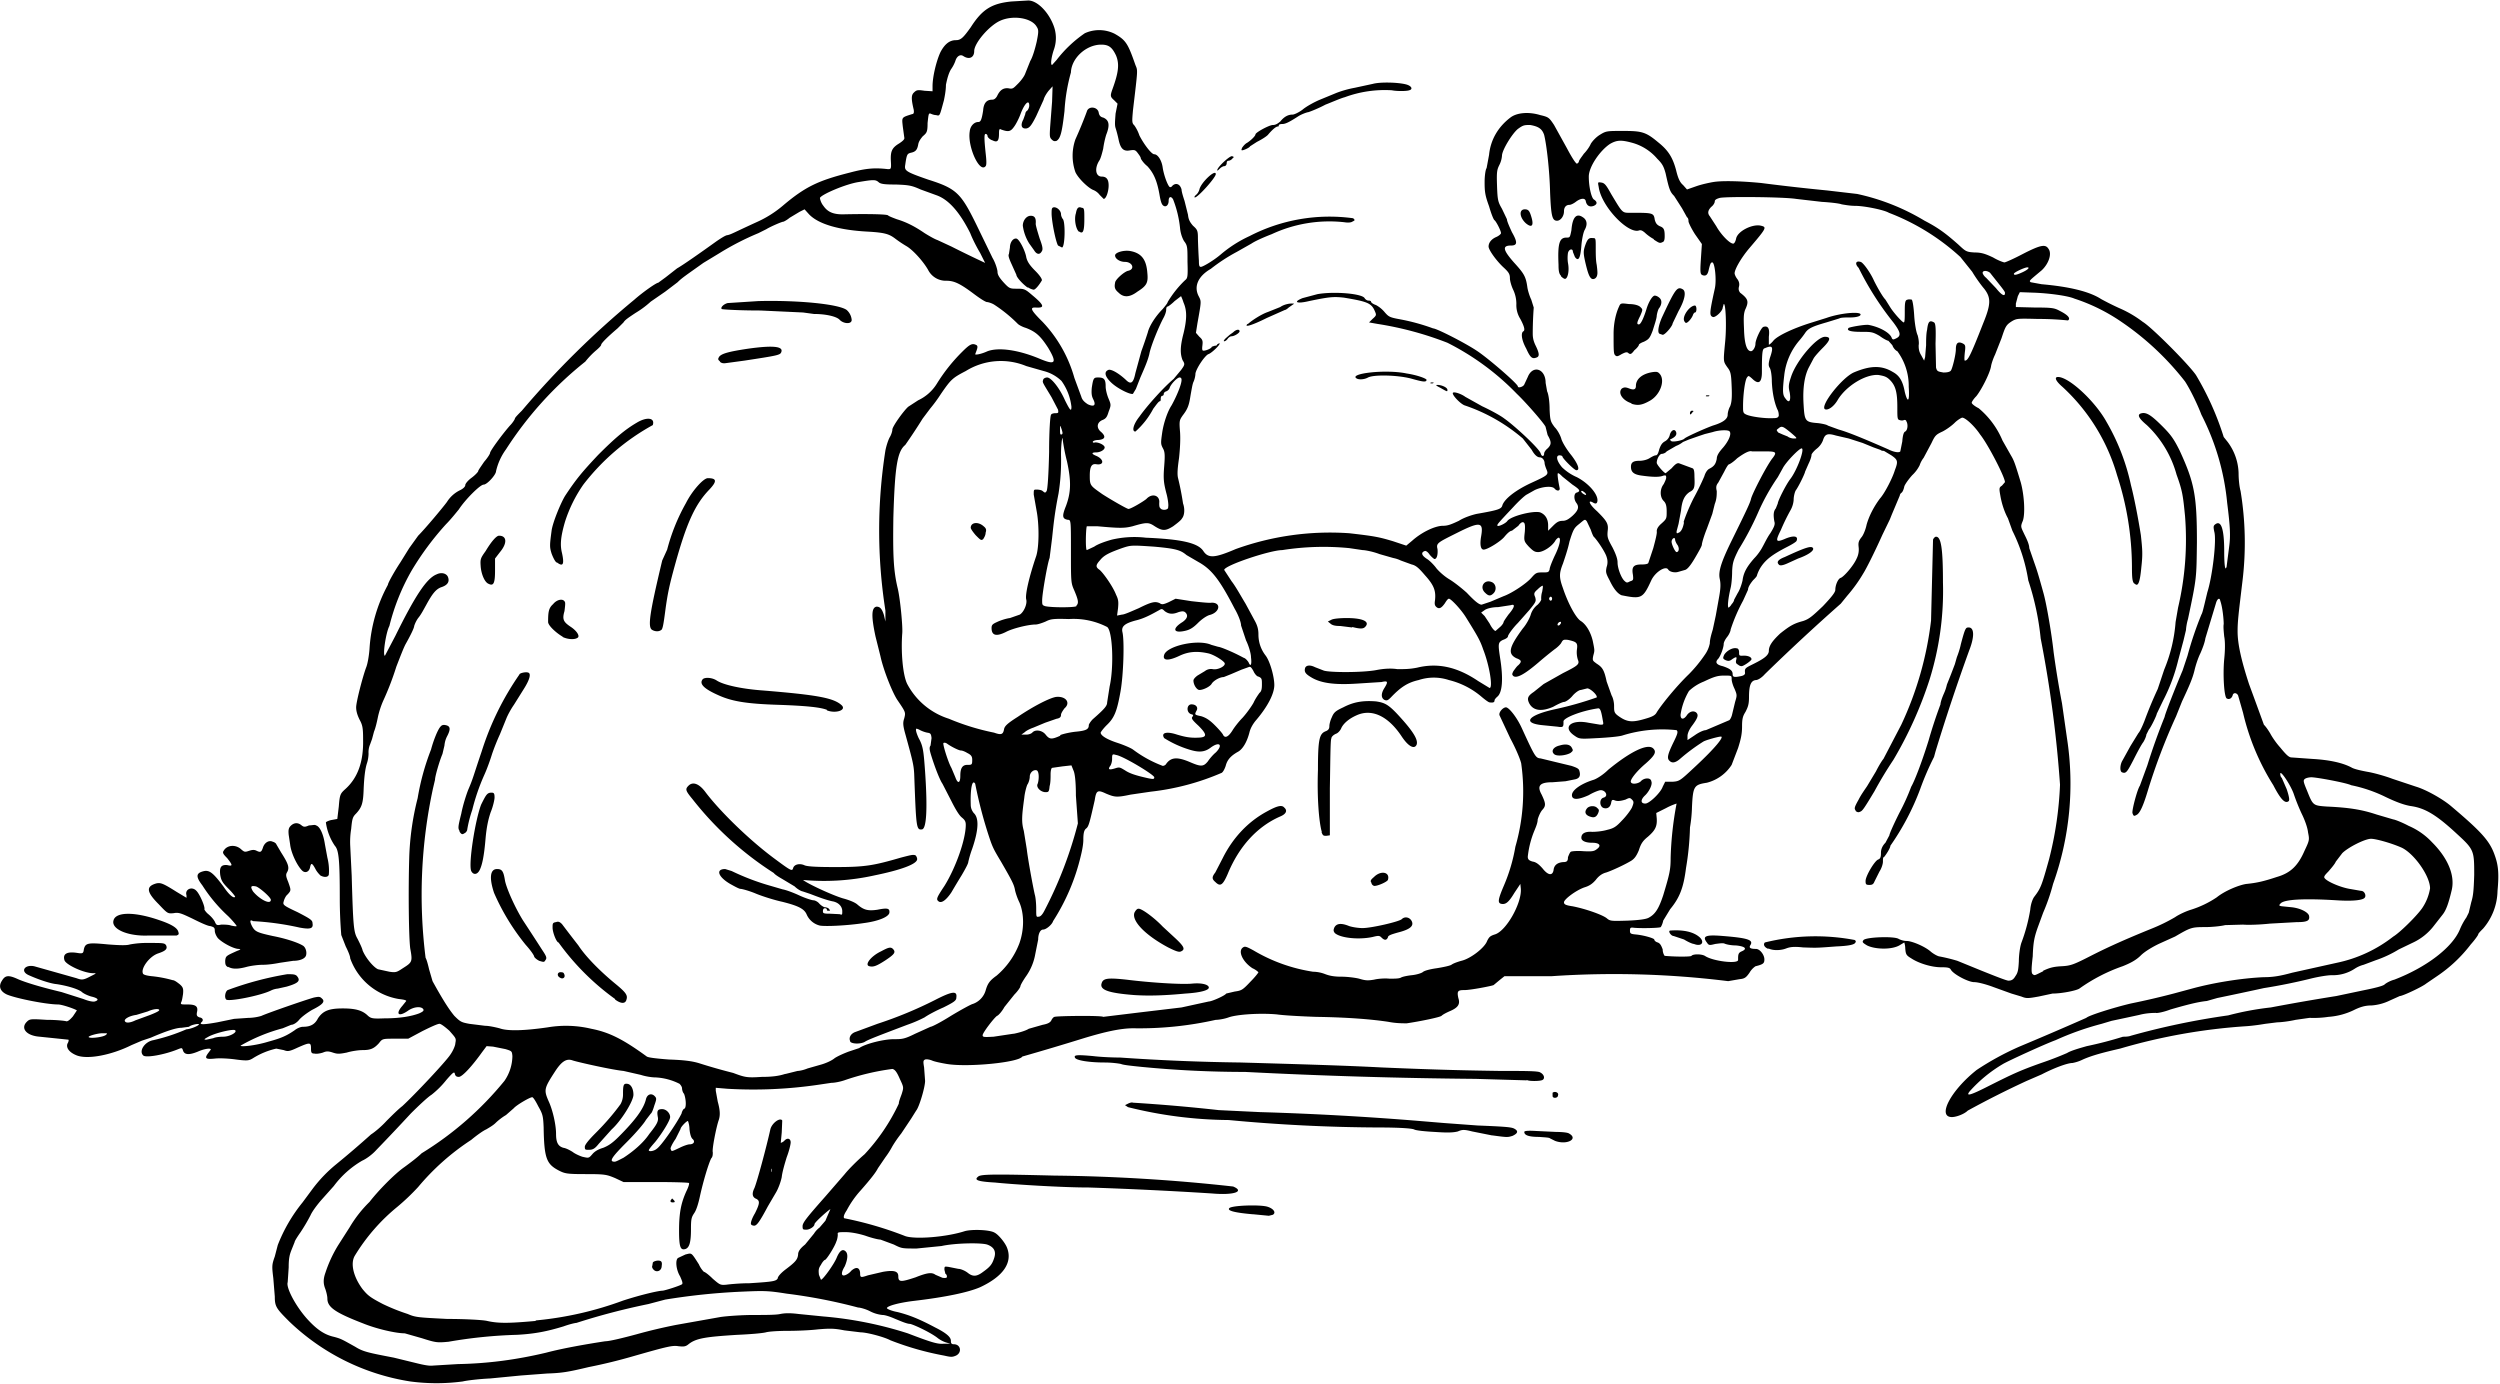 <?xml version="1.0" encoding="utf-8"?>
<svg xmlns="http://www.w3.org/2000/svg" xmlns:svg="http://www.w3.org/2000/svg" version="1.1" viewBox="0 0 504 279">
	<title>The rats lean over Tom Kitten and start to encase him in pastry.</title>
	<path d="M82.7 278.5a45.3 45.3 0 0 1-24.4-12.1c-2.6-2.6-2.9-3-2.9-5l-.3-3.7c-.3-2.5-.3-2.7.3-4.4l.6-2.3a32.1 32.1 0 0 1 5-8.6l2-2.7a28.3 28.3 0 0 1 4.8-5 196 196 0 0 0 7-6c.8-.5 2.2-1.7 3.1-2.7 1-1 2.4-2.4 3.2-3 2.5-2.3 8.8-9 9.7-10.4.5-.7 1-1.8 1-2.3.2-1 .1-1-1.2-2.5-.9-.8-1.7-1.4-2-1.4-.4 0-1.9.7-3.5 1.5l-2.8 1.5h-2.6c-2.6 0-2.6 0-3.3.9-1 1.1-1.7 1.4-3.3 1.4-.8 0-2.2.2-3.2.5-1.5.3-1.9.3-2.8 0-.9-.3-1.3-.3-2 0-.6.2-1.4.3-1.7.2-.6 0-.7-.2-.7-1 0-1.3-.2-1.3-2.7-.2-1.7.8-2 .8-2.8.5l-1.5-.3a15 15 0 0 0-4.8 2c-.7.4-1 .5-3.3.2-1.4-.2-3.2-.3-4.2-.2-1.9.2-2.2 0-1.5-1l.6-.8c0-.4-1.5-.1-2.6.4-1.7.7-2.7.7-3-.2-.2-.6-.2-.6-1.2-.2-2.5 1-6.2 1.7-6.8 1.2-1-.9.3-2.8 2-3.1a37.5 37.5 0 0 0 6.7-2.2c.7 0 2.5-.7 2.5-1 0-.2-1.6.1-2 .5l-1.5.2c-1.1 0-3.2.7-6.2 2l-1.8.6-2.1.9c-4 2-9 3-11.2 2-1.4-.6-2-1.5-1.7-2.3.2-.3.3-.7.2-.8A9533.2 9533.2 0 0 1 8 209c-2.7-.2-3.9-1.7-2.6-3 .6-.6.8-.6 4-.4 2 0 3.8.2 4 .3.3 0 .7-.3 1.3-1l.8-1.2c-.4-.3-3-1.2-3.8-1.2-2.3 0-8.4-1.2-10.3-2-1.3-.6-1.8-1.6-1-2.8.6-1 1.2-1.2 3-.4 1.5.7 4.8 1.7 9 2.7l4.4 1.4c1 .4 1.9.6 2.3.5 1-.3.6-.7-.7-1-.7-.2-1.6-.6-2-1-.9-.6-3-1.2-5-1.5-1.2-.1-3.6-.9-5.6-1.8-1.8-.8-.8-2.2 1.1-1.8l8.5 2.4c1.1.4 1.4.4 2.9-.4 1.2-.6 1.2-.6.5-.6-1.9 0-5.5-1.7-5.8-2.6-.4-1.3.5-1.8 2.5-1.5 1.2.2 1.3.1 1.4-.7.3-1.3.8-1.4 4.9-1 2.6.2 3.8.2 4.4 0a19 19 0 0 1 3.8-.3c2.9 0 3.2 0 3.5.5.3.7-.1 1.1-1.6 1.6-1.8.6-3.5 3-3.1 4 0 .3.8.5 1.8.6a24.1 24.1 0 0 1 4.2.8c.4 0 1 .5 1.4.8.7.6.8.9.7 2-.1.6-.2 1.4-.4 1.7-.1.4 0 .4 1.3.4 1.7 0 2.2.4 1.9 1.6-.1.6 0 .8.5 1 .7.1.9.6.4 1-.5.5.4.5 3.2 0l3.4-.7 2.9-.2c.9 0 2-.2 2.6-.4 1.3-.6 9.1-3.3 10.6-3.7 1-.2 1.2-.2 1.6.2.7.6.2 1.2-2 2.3-1 .6-2.1 1.4-2.6 2-.4.5-1.1 1-1.6 1l-1.7.7a35 35 0 0 0-8.5 3.5c0 .3 3 0 5.6-.8 2.6-.7 3.7-1.2 5.3-2.3.5-.4 1.2-.7 1.7-.7 1.5 0 2.4-.5 3-1.7 1-1.5 2.2-2 5-2 2.6 0 4 .4 5.1 1.5.6.5.9.6 3.3.5 3.1 0 5.4-.4 7-1 .9-.4 1-.6.8-.9-.5-.6-2-.4-3.1.4-1.9 1.3-2.5.6-1.1-1l.8-1c0-.2-.7-.3-1.5-.4a12.6 12.6 0 0 1-9.8-8.2c0-.5-.5-1.6-.9-2.4l-.9-2.3a92 92 0 0 1-.3-7.2c0-8.1-.2-9.9-1-10.8a11 11 0 0 1-1.8-4.7c0-.1.6-.4 1.2-.5l1.1-.2.3-2.5c.2-2.5.3-2.6 1.4-3.6 2.4-2.2 3.6-5.4 3.5-9.9 0-2.3-.1-2.9-.7-4-.5-1-.7-1.8-.7-2.5 0-1.1 1.3-6.1 2-8 .3-.7.6-2.4.7-3.9a31 31 0 0 1 3.7-12.8c0-.4 1.5-3 2.5-4.5l1.8-2.9 1.8-2.5c1.4-1.4 5-5.7 5.8-6.8a6.4 6.4 0 0 1 2.7-2.4c.6-.3 1-.7 1-1 0-.3.6-1 1.3-1.5.8-.6 1.3-1.2 1.3-1.3 0-.2.6-1 1.2-1.9.7-.8 1.2-1.6 1.2-1.8 0-.4 2.5-3.8 4-5.5.6-.6 1-1.3 1-1.4 0-.2.7-.9 1.4-1.6a180 180 0 0 1 22.7-22.4c1.7-1.5 4.4-3.4 4.8-3.4l1.5-1.1 2.3-1.8c1.1-.6 4.8-3.2 8-5.5.9-.6 1.8-1.2 2.2-1.2.8-.2 1-.4 5.8-2.6a22 22 0 0 0 5.4-3.4c4.5-3.8 7.1-5 13.4-6.6 3.4-.9 5.1-1 7.7-.7.6 0 .7 0 .6-1.6-.1-2 .2-2.7 1.7-3.6.9-.6 1.1-.9 1-1.2l-.3-2.2c-.2-1.9-.3-1.8 1.9-2.5.3 0 .4-.3.3-.9-.5-2.1-.5-2.9 0-3.4.6-.6.8-.6 2.2-.4l1.6.1v-1c0-2 .8-5.2 1.6-6.9.9-1.7 1.9-2.4 3.1-2.4 1 0 1.5-.5 3-2.6 2.3-3.6 4.2-4.8 8.2-5.2l3.4-.2c1.7 0 3.9 2.1 5 4.8a7 7 0 0 1 .2 5c-.5 1.4-.8 3.2-.4 3.2l.9-1a25 25 0 0 1 5.7-5.4 7 7 0 0 1 6 .1c2.3 1.3 2.7 2 4.2 6.3.5 1.2.5.7-.5 9.2-.2 2.3-.2 2.5.3 3a8 8 0 0 1 1 2c.8 1.6 2.4 3.8 3 3.8.7 0 1.5 1.2 1.7 2.7.2 1.3.8 3.1 1.3 3.8.2.2.4.2.7-.2.7-.6 1.5-.3 1.8.8 0 .4.3 1.4.6 2.3l.7 2.8c.1 1 .4 1.5 1 2.2.9.8 1 1 1 2.6a134.8 134.8 0 0 0 .2 4.5c0 1 .1 1.2.4 1.2.4 0 2.6-1.3 4-2.5a25.1 25.1 0 0 1 5.8-3.7 35.1 35.1 0 0 1 20.9-3.6c.4.4.4.4-.2.7-.3.2-1 .2-1.6.1a27.5 27.5 0 0 0-14.6 2.4c-1.3.5-3.2 1.3-4.1 1.9l-3 1.7a35.2 35.2 0 0 0-5.2 3.4c-2.6 1.5-3.5 3.6-2.4 5.6.5 1 .5.9-.3 5.4l-.3 1.9.7.8c.7.6.7.9.6 1.8-.1.8 0 1 .2 1 .6 0 1.7-.5 1.7-.8l.6-.2c.3 0 .5-.1.5-.3l.4-.2c.5 0-1.5 2-2.2 2.2-.7.3-2.4 2.8-2.6 3.9 0 .5-.2 1.3-.4 1.7-.2.4-.4 1.7-.6 2.8-.3 2-.6 2.7-1.6 4-.6.9-.7 1-.5 3.3.1 1.5 0 3.3-.2 5.2-.3 2.1-.4 3.3-.2 4.1a56.4 56.4 0 0 1 1 5.1c.4 1.1.3 2.4-.2 3-.2.4-1 1-1.8 1.6-1.6 1-2.2 1-4-.2-1-.6-1.5-.6-4.2.2-1.6.4-2.6.4-7 0h-2.2c-.2.5-.3 4.7 0 4.8l1.5-.7c.7-.5 2.1-1 3.5-1.4a20 20 0 0 1 6.9-.4c7 .3 10.5 1 11.6 2.7 1 1.5 2.3 1.4 6.5-.4a56 56 0 0 1 22.9-3.2c5.3.6 6.1.8 8.8 1.6l2.7.9 1.2-1c1.9-1.7 4.6-3 6.2-3 1 0 1.7-.3 3.2-1 1.1-.7 2.7-1.2 3.6-1.4 4.6-.8 5-1 5.2-1.8.5-1.3 2.7-3 5.7-4.4 3.5-1.6 3.6-1.7 3.2-2.7a7 7 0 0 1-.4-1.2c0-.8-.5-1.3-1-1.3-.4 0-1-.4-1.6-1.5l-1.8-2.3a35.3 35.3 0 0 0-11.8-6.7c-.9-.4-2.5-2.1-2.3-2.5.2-.3 1.7.2 2.5.8l3.4 1.9c1.5.7 3.6 1.8 4.5 2.5 2 1.4 7 6 7.3 7 .2.7.7.7.7 0 0-.2.3-.7.7-1 .8-.8.8-1.3 0-2.7l-.4-1.6c0-.4-3.9-4.9-5.8-6.7a52 52 0 0 0-14-10.3 67.3 67.3 0 0 0-14.1-3.8L276 65l.7-.7c.8-.7.8-.8.5-1.5-.7-1.7-1.5-2-6.3-2.8-2-.2-2.7-.2-7 .7-2.5.6-3.3.2-1.3-.6l3-.8c3.4-.6 9-.1 9.5.8.2.3.5.5.8.5.3 0 .5.1.5.2 0 .2.4.5 1 .7a6 6 0 0 1 1.8 1.5c.8.9 1 1 3.2 1.4a41.3 41.3 0 0 1 6.5 1.8c.7 0 6.4 2.9 8.8 4.5 2.3 1.5 8.3 6.7 8.3 7.2 0 .4 1.1.1 1.3-.4l.7-1.5c1-2.5 3.6-1.7 3.6 1.2l.3 1.7c.3.6.5 2.2.5 3.6.1 2.3.2 2.5 1 3.6.6.6 1.2 1.7 1.4 2.5.3.8 1.1 2.1 2 3.2 1.3 1.7 1.8 3 1 3-.4 0-2.6-2.2-2.8-2.7 0-.2-.3-.3-.6-.3-.8 0-.6 1.1.5 2.4a10 10 0 0 0 3 2c2.5 1.3 4.5 3.7 4.1 5-.1.3-.3.4-.7.2-1.3-.8-1 .2.7 1.7 2 2 2.3 2.5 2.1 4-.1 1.2 0 1.5 1 3.3.7 1.4 1 2.3 1 3 0 1.2.8 3.3 1.5 3.8.3.3.5.3 1 0 .7-.2.7-.3.6-1.3-.3-1.6.1-2.1 1.7-2.1.8 0 1.3-.1 1.4-.3l1-3c.4-1.5.8-3 .7-3.4 0-.5.3-1 1-1.6 1-.9 1-1 1-2.4 0-1.2-.2-1.7-.6-2.1-.8-.8-.8-2.4 0-3.4.2-.4.5-1 .5-1.3 0-.5-.1-.5-.6-.4-.7.3-2 .3-4.2 0-1.7-.2-2.3-.7-2.3-1.8 0-.9.5-1.2 1.7-1.2.7 0 1.5-.2 2-.5s1-.6 1.3-.6c.3 0 .5-.4.7-1.2.3-.9.6-1.3 1.1-1.6a2 2 0 0 0 1-1.2c.2-1 1-1.5 1.3-.7.2.6-.2 1-1 1.4-.2 0-.3.2 0 .4.2.3 2.4-.1 2.7-.5.3-.3 3.8-1.9 5.7-2.6 2-.6 3-1.3 3-2.2 0-.4.2-1.2.5-1.7.3-.8.4-1.7.3-4-.1-2.6-.2-3-.9-3.9-.8-1.2-.8-1-.4-5.2.3-3.1.1-7.8-.3-7.5l-.2.7c0 .7-1.5 2.1-2 1.9-.7-.3-.7-.7.4-5.7.4-1.7 0-5.3-.5-5.3-.3 0-.4.2-.7 1.4-.2 1-.5 1.4-1.2 1.2-.5-.2-.6-.3-.4-3.3l.2-3-1.4-2c-.7-1.1-1.3-2.3-1.3-2.6 0-.4-.1-.7-.3-.8l-1-1.8-1.6-2.5c-.8-.8-1-1.3-1.7-4.5-.4-1.5-.7-2-1.7-3a10.2 10.2 0 0 0-5-3.2c-2.2-.6-3.1-.6-4.5.2-2 1.3-4.3 4.6-4.3 6.6s.5 4.2 1 4.6c.8.5.7 1 0 1.3-.8.3-1.4 0-1.6-.9-.1-.7-.9-.7-1.9 0-.5.4-1.1.7-1.4.7-.7 0-1.1.5-1.1 1.3 0 1-.7 1.9-1.4 1.9-1 0-1.2-1-1.4-5.7-.1-4.4-.7-9.6-1.2-11.6-.4-1.2-1.1-1.7-2.8-2-1.2 0-1.4 0-2.5.8-1.2 1-3.2 4.3-3.2 5.4a5 5 0 0 1-.5 1.8c-.5 1-.6 1.4-.5 4.2.1 3 .2 3.3 1 4.7l1 2.1c0 .4.5 1.5 1 2.6 1.2 2.1 1.1 2.7-.2 2.7-1.8 0-1.6.9.6 3.4 2 2.2 2.4 2.8 2.7 4.9.1.8.5 2 .8 2.6l.5 1.6a75 75 0 0 0-.2 5.1c0 .6 0 1.3.5 2.4.9 1.8.9 2.4.2 2.6-.8.3-1.2 0-2-1.8-1-1.8-1.1-3.2-.6-3.5.4-.2.2-1-.6-2.5a5.2 5.2 0 0 1-.8-3c0-1-.2-1.9-.6-2.8-.4-.8-.7-1.9-.7-2.4 0-.8-.2-1.2-1.3-2.2-1.4-1.3-3-3.5-3-4.2 0-.8.6-1.5 1.5-1.9.5-.2 1-.6 1-.8 0-.5-1-2.4-1.3-2.6-.2-.1-.7-1.4-1.1-2.8-.8-2.2-.9-2.9-.9-4.9 0-1.3.2-2.6.4-2.8l.5-2.7c.3-3 1.8-5.6 4.3-7.5 1.3-1 3.7-1.2 6-.5 1.7.4 1.8.5 2.8 2l2.6 4.7c.9 1.7 1.7 3 2 3.1 0 0 .3-.1.4-.4 0-.3.6-1 1-1.6.6-.6 1.2-1.5 1.4-2 .3-.5 1-1.3 1.8-1.8 1.3-.8 1.4-.8 4.7-.8 3.8 0 4.6.2 7.1 2.3 2 1.6 2.9 3 3.6 5.6.4 1.7.8 2.5 1.4 3l.8.9 2-.7c1.2-.4 2.7-.7 3.3-.8 1.8-.3 5.6-.2 9.7.2a439 439 0 0 0 13.3 1.5l6 .7a44.5 44.5 0 0 1 13.6 5.4c2.7 1.4 4.2 2.5 6.8 4.8 1.5 1.4 1.6 1.5 3.3 1.6 1.4 0 2.2.3 3.7 1 1 .6 2.1 1 2.3 1 .2 0 1.8-.7 3.7-1.7 3.7-1.9 4.6-2 5.2-1 .7 1 0 3-1.4 4.3-2.5 2.1-2.6 2.1-2.2 2.4l2.2.4c5.7.5 9.7 1.5 12 3a56 56 0 0 0 3.6 1.8 22.6 22.6 0 0 1 4.8 2.8c1.7 1 9.1 8.4 10.7 10.7a58.3 58.3 0 0 1 5.6 12.5l.8 1a11 11 0 0 1 2.2 6.3c0 .9.1 2.5.4 3.6a64 64 0 0 1 .4 18c-.8 6.7-1 8.2-1 10.3 0 2.6.8 6 2.3 10.6a1952.1 1952.1 0 0 1 3 8.2c.5.5 1 1.3 1.3 1.8.2.4 1 1.7 2 2.8 1.3 1.6 1.8 2 2.3 2l4.2.3c3.5.2 6.2.8 8 1.8.6.3 2 .6 3.1.8 1.2.2 3.4.8 5 1.4l4.8 1.6c2 .6 5.2 2.4 6.9 3.8 6.4 5.4 8 7.2 9 10.2.7 2 .8 3.7.5 7a12 12 0 0 1-2.9 7.6c-.5.5-1 1-1 1.2 0 .1-.6 1-1.5 2a28.6 28.6 0 0 1-6.8 6.4l-2.2 1.5c-.7.6-4.7 2.5-5.3 2.5l-2 .9a10 10 0 0 1-3.7 1c-1.3 0-2.3.3-3.7 1a14 14 0 0 1-5 1.3 20 20 0 0 1-3.8.2l-2.8.4c-1.3.3-3 .5-3.7.5l-2.4.3c-.6.1-2.4.4-4.1.5a117.2 117.2 0 0 0-25.2 4.5c-3.5.8-5.7 1.4-7.5 2.2a8 8 0 0 1-2.1.7c-1 0-3.7 1-6.2 2.3l-3 1.3a190 190 0 0 0-11.9 6c-.7.7-2.3 1.3-3.2 1.3-3 0-.3-5.3 5-9.5a57 57 0 0 1 8.6-4.7 739.5 739.5 0 0 0 13.5-5.8c.5-.5 5.6-2.1 9-2.9a159.5 159.5 0 0 0 8.6-2l3.7-1c4.4-1.2 10-2.1 14.5-2.3 2 0 3.5-.3 5.7-.9l9-2a27.6 27.6 0 0 0 11.4-5.3c1.2-.7 4.6-4 5.8-5.7a10 10 0 0 0 1.6-4c0-2.5-3.2-7-5.7-8.2-2-.9-5.2-1.8-6.2-1.8-1.2 0-4.6 1.7-5.8 2.9l-1.3 1.7c-.2.5-.9 1.3-1.5 2-.8.8-1 1.1-.7 1.4.6.7 3.2 1.8 5 2.1l2.3.4c.7 0 1.1 1 .7 1.4-.4.5-2.5.7-5.6.5-6.5-.4-10.5-.2-11.3.6-.4.4-.4.5.2.6l2 .2c1.8.2 3.3 1 3.5 1.7.2 1-.3 1.3-2.5 1.3l-5.4.3c-1.8.2-4.3.3-5.4.2l-3.6.1c-.8.2-2.6.4-4.1.4-2.7 0-2.9.1-6 1.9l-3.1 1.4c-1.3.6-3 1.6-3.8 2.4-1 1-2.2 1.6-3.7 2.2a34.5 34.5 0 0 0-8.7 4.5c-.6.4-3.5 1-5.4 1l-2.8.6c-2.2.4-2.5.4-3.5 0l-2-.6-3.6-1.3c-1.6-.6-3.2-1-3.9-1-1.2 0-4.2-1.6-4.7-2.5-.2-.4-.6-.5-2-.5-1.9 0-4.5-.8-6-1.8-1-.6-1.1-.8-1.2-2a4 4 0 0 0-.2-1.2l-1 .6c-1.6.9-4.9.8-6.5 0-1-.6-1-.7-.7-1.1.6-.6 6.3-.8 7.1-.2.4.2 1 .4 1.6.4 1 0 3.7 1.1 4.9 2.2.5.4 1.2.8 1.6.9a34.6 34.6 0 0 1 3.7.9l4.9 2c2.5 1 5 2 5.4 2 .6 0 1-.2 1.4-.9.5-.7.6-1.2.7-3 0-1.1.2-2.8.5-3.7a35 35 0 0 0 1.8-6.7c.1-1.2.5-2.2.8-2.6 1.3-1.7 1.5-2.2 3-7.6a72 72 0 0 0 2.2-15 241 241 0 0 0-3.9-29.5 54.5 54.5 0 0 0-2.5-11.7 34.3 34.3 0 0 0-3.2-10l-.9-2.5c-.7-1.3-1.2-2.8-1.5-4.4-.3-1.7-.3-1.8.3-2.2l.6-.7c0-1-3.4-7.6-5-9.6-1.2-1.8-3-3.4-3.6-3.4-.2 0-1 .5-1.5 1-.6.6-1.7 1.4-2.5 1.8-1.3.6-1.5.8-2.2 2.3l-1.6 3a5 5 0 0 0-.8 1.5 7 7 0 0 1-1.5 2c-.8.9-1.5 1.9-1.6 2.3-.1.5-.3 1-.5 1.2-.2.1-.4.4-.4.6l-.8 1.9-.8 1.9-.4 1-1.5 3.1c-1.8 4-3.3 6.9-3.8 7.7a30.2 30.2 0 0 1-3.3 4.6l-1.3 1.6a424.7 424.7 0 0 0-15.3 14.2c-.6.7-1.4 1.2-1.8 1.2-1 .1-1.4 1-1.4 3.4 0 1.5-.2 2-.7 3-.5.8-.7 1.3-.7 2.9 0 1.5-.2 2.5-.8 4.4l-1.3 3.4a8.4 8.4 0 0 1-5 3.6c-2.6.4-2.8.7-3 5a28 28 0 0 1-.4 4 57 57 0 0 1-.8 8.2c-.5 4-1.3 6-3.2 8.3l-1.4 2.3c-.1.6-.4 1.2-.5 1.3-.1.2-4.5.3-5.7.1-.4 0-.5.1-.5.6 0 .6.1.7 1.3.8 1.8.2 3.6.8 3.6 1 0 .2.3.5.7.6.5.2.7.6 1 1.4 0 .7.3 1.2.4 1.3 2.2.2 5.3.2 5.4 0 .3-.4 2-.4 2.7 0 1.6 1.1 6.8 1.7 6.7.8 0-1 0-1.4.7-1.7 1.2-.5.8-1-1.1-1.2-1 0-2-.2-2.4-.4-.4-.1-1 0-1.8.1-1.2.3-1.3.3-1.7-.3-1-1.3-.2-1.6 3.3-1.3 5 .4 6.1.8 5.5 1.8-.4.6 0 .8 1.1.8.8 0 1.7 1.2 1.7 2.1 0 .8-.2 1-1.8 1.4a4 4 0 0 0-1.2 1.3c-.7 1-1 1.2-2 1.3l-2.3.4a186 186 0 0 0-35.6-1h-9.5l-1 .8-1.2 1c-.5.2-4.6 1-5.9 1-1.3 0-1.5.2-1.2 1.6.4 1.2 0 1.9-1.6 2.6-.7.3-1.5.7-1.8 1-.4.3-4.3 1.1-7 1.5-.8 0-2.2 0-3.7-.3-3.3-.5-8-.9-14.5-1-3-.1-6.7-.3-8-.5-3.4-.3-8 0-9.7.6-.8.3-2 .5-2.6.5a70 70 0 0 1-16.6 1.7c-2.6 0-5.7.7-10 2a579 579 0 0 1-12.4 3.7c-.7 1.2-11 2.2-15.2 1.5-1.2-.2-2.6-.5-3-.7-.5-.2-1.1-.3-1.4-.2-.4.2-.4.4-.2 1.6l.2 2.7c0 1.3-1.2 5.3-1.8 6l-1 1.6-2 3a24 24 0 0 0-1.8 2.6 17 17 0 0 1-1.4 2.2l-1.5 2.2c-.4.8-1.3 2-3.5 4.5a19.4 19.4 0 0 0-2.8 4c-.6.9-.7 1.4-.5 1.6a71.8 71.8 0 0 1 12.3 3.6c2 .7 8.3.2 12-1 1.4-.4 5-.3 6 .3.8.4 2.1 2 2.5 3 1.2 3-.7 5.8-5.4 8-2.3 1-6.8 2-13.7 2.8-3 .4-5 1-5.1 1.4 0 .2 1 .6 2.1.8 2.4.6 4.4 1.4 7.6 3.1 2.4 1.2 3.2 2 3.2 2.7 0 .5.1.7.6.7 1.4 0 1.7 1.7.4 2.3-.7.3-1 .3-2.3 0a59 59 0 0 1-10.9-3.1c-1.3-.7-4.8-1.6-6-1.6l-3.3-.4c-2-.4-2.9-.4-5.3-.2-1.6.2-4.4.3-6 .3-1.7 0-3.8.1-4.5.3-.8.2-3.4.4-5.7.5-6.5.4-8.4.7-9.9 1.9-.6.5-1 .5-2 .4-1.2-.2-2.1 0-9.1 2a106.3 106.3 0 0 1-9 2.2c-4.2 1-5.4 1.2-8.4 1.3l-5.3.4-6.2.6c-2.2.1-4.7.4-5.5.6a40 40 0 0 1-10.6 0zm9.5-3.5c6.2-.1 12-.9 17.9-2.3 3.4-.9 8-1.7 11.9-2.3.9 0 3.7-.7 6.3-1.4a107.3 107.3 0 0 1 8-1.9l9-1.6c1.4-.2 4.4-.4 6.6-.4 2.2 0 4.6 0 5.4-.2 1-.2 2.1-.2 3.7 0l5 .5a76.4 76.4 0 0 1 17 3.4c4.7 1.8 6 2.2 7.2 2.1h1.4l-1-.3a6 6 0 0 1-1.5-.8c-1.2-1-4.5-2.6-5.6-2.9-.7 0-2-.6-3-1-.9-.4-2-.8-2.6-.8a7 7 0 0 1-2.6-.8c-.8-.4-1.9-.7-2.3-.7a107.2 107.2 0 0 0-14.4-2.8c-3.8-.6-4.5-.6-9.1-.4a130.3 130.3 0 0 0-15.4 1.6l-3.4.9a137 137 0 0 0-14.5 3.8c-.3 0-1.5.3-2.6.7-3.3 1-5.7 1.5-9.4 1.7a95.6 95.6 0 0 0-13.8 1.4c-2.2.2-2.5.2-5.3-.7l-3.5-1c-1.8 0-5.7-.9-8.4-2-5.7-2.2-7.2-3.3-7.2-5 0-.5-.2-1.3-.4-1.9-.4-1-.5-1.9 0-3.3a26 26 0 0 1 2.6-5.6l2.3-3.6a24.8 24.8 0 0 1 4-5.1c1.7-2.2 5-5.6 7-7 1.1-.8 2.7-2 3.5-2.8a66 66 0 0 0 16.7-14.6 9 9 0 0 0 1.6-5c-.1-1-.1-1-1.4-1.4l-2.5-.5-1.3-.1-.9 1.2c-2 2.8-4 5-4.7 5-.5 0-.7-.2-.8-.6-.1-.5-.3-.4-1.7 1.2a18 18 0 0 1-3 3c-.8.5-2.7 2.3-4.2 3.8a439.4 439.4 0 0 1-6.9 7.3c-.8.9-2 1.8-2.9 2.2a19 19 0 0 0-5.7 5.1l-2.5 2.8c-.7.8-1.8 2.2-2.2 3.1a36 36 0 0 1-2 3.4c-.7 1-1.2 1.8-1.2 2l-.6 1.5c-.4 1-.6 1.7-.6 3.6l-.2 3c-.4 1.1 1.8 5.2 4.3 7.8 1.7 1.8 3.2 2.8 5 3.2 1.5.4 1.6.5 4.3 2 1.6 1 2.6 1.2 7.8 2.2l4.5 1.1c1.6.4 2.7.6 3.4.5l5-.3zm15.8-8.8a69.2 69.2 0 0 0 17.6-4c3.7-1.2 7.2-2 8-2 .7-.1 3.5-1 3.9-1.3.2-.2 0-.7-.4-1.6-.8-1.3-1-3.3-.4-3.7l1.5-.7c1.3-.3 1.1-.5 2.7 2a5 5 0 0 0 1 1.5c.2 0 1 .6 1.8 1.4 1.4 1.2 1.5 1.3 2.7 1.2.7-.1 2.8-.3 4.7-.3 4.7-.3 5.4-.4 5.7-1 0-.4.8-1.2 1.6-1.8 2-1.5 2.4-2 2.5-3 0-.6.4-1.2 1.4-2l1.8-2.2c.3-.5.8-1 1.1-1.2l1.2-1.4a118.7 118.7 0 0 1 1-2.3c0-.2-3.2 2.6-3.2 3 0 .5-1 1.1-1.6 1.1-.7 0-.8 0-.8-.7s.8-1.7 4.6-6l3.9-4.5c.8-1 2.6-2.8 4-4a39.5 39.5 0 0 0 6.9-10.2c0-.5.4-1.4.6-2 .4-1.3.4-1.3-.4-3-.6-1.4-1-1.9-1.5-2a49 49 0 0 0-9.7 2.3c-.9.3-2 .5-2.6.5l-2.7.4a90 90 0 0 1-18.2.8l-2.4-.2v.6l.4 2.2c.5 1.8.5 2.8.2 3.7-.5 1.4-1.4 6-1.2 6.5 0 .4 0 .9-.3 1.2-.5.9-1.6 4.5-2.3 7.7-.3 1.4-.7 2.7-1.1 3.3-.6.9-.7 1.2-.7 3.3 0 2.6-.3 3.7-1.1 4-1 .3-1.3-.3-1.3-3.7 0-3.6.4-5.6 1.5-8 .4-.8.6-1.5.5-1.6 0-.1-3-.2-6.7-.2h-6.5l-1.7-.8c-1.7-.7-2-.8-5.9-.8-3.8 0-4.2-.1-5.4-.7-2.5-1.3-3-2.4-3.1-8.7-.1-2.4-.2-2.7-1.1-4.3-.5-1-1-1.8-1.2-1.8-.5 0-3.2 1.6-3.7 2.2l-1.6 1.4c-.7.4-1.6 1.1-2.1 1.6s-1.4 1-1.9 1.3c-.5.2-1.8 1.1-3 2.1a48.3 48.3 0 0 0-10.7 9.5 44.6 44.6 0 0 1-4.2 4 38.5 38.5 0 0 0-8.6 9.9c-.9 1.6-.2 4.3 1.6 6.7 1 1.2 1.4 1.6 4.1 3a39.5 39.5 0 0 0 5 2c1.6.7 2.2.7 8 1 3.6 0 7.2.2 8 .4 2.2.5 4.3.5 9.8 0zm23.8-10.2c-.3-.3-.4-.6-.3-.8l.1-.6c0-.3 1-.6 1.5-.4.3.1.4.4.3 1 0 1-1 1.4-1.6.8zm19.6-9.2c-.1-.3.2-1.2.8-2.2 1-2 1-2.5.3-2.9-.8-.3-1-1-.4-2.2.6-1.5 2.4-8.2 3.2-11.8.3-1.3 2-2.5 2.4-1.8l-.1 2.4-.2 2.1s.4-.1.7-.4c.6-.7 1.3-.5 1.3.3 0 .4-.3 1.7-.8 3-.4 1.3-.9 3-1 4-.2 1-.7 2.3-1.1 3l-1.7 2.9c-1.7 3.2-2.2 3.8-2.7 3.9-.3 0-.6-.1-.7-.3zm4.2-11c0-.3-.1-.2-.1 0 0 .4 0 .5.1.4v-.5zm-20.4 6.2.3-.4.4.4c.2.3.2.4-.3.4-.3 0-.5-.1-.4-.4zm49.4 15.5c2.5-1 3.3-1 4-.5l1.4.6c.7.1.9 0 .9-.2 0-.3-.1-.5-.3-.6l-.2-.8c0-.7 0-.7.8-.6l2 .4c.5 0 1.4.4 1.9.8 1 .8 1.8.8 3.1-.2 1.4-1 1.8-1.5 2.2-2.7.5-1.4 0-2.3-1.4-2.8-1.3-.4-6.5-.3-9.2.3l-5 .5c-3 0-3 0-4.6-.8l-2.7-1c-.5 0-2-.4-3.1-.8-1.3-.4-2.8-.7-3.9-.7-1.5 0-1.7 0-1.6.5 0 .3-.1 1-.3 1.4-.3 1-2 3.7-2.3 3.7-.1 0-.5.4-.8 1-.5.7-.5 1.1-.4 2l.4 1c.4 0 2.7-3.2 3.2-4.5.6-1.4 1.2-1.8 1.8-1.2.5.5.4 1.6-.2 3-.8 1.3-.7 2 0 1.8.4-.1 1-.5 1.3-.9 1-.9 1.7-.7 1.8.4 0 1 .1 1 1.6.5l3-.7c2.3-.4 3.1-.1 3.1.9 0 1.2.5 1.2 3.5.2zm-58.9-24.1c2-1.3 4-3 5.2-4.8 1.6-2 1.9-2.6 1.7-3.5-.2-1.2 0-1.5.9-1.5.8 0 1.6.8 1.6 1.6 0 .7-1.7 3.4-3 5-.7.8-1.3 1.5-1.3 1.7 0 .3 1 .2 1.6-.3 1-.7 4-5.1 5-7.1.1-.5.4-1 .6-1 .4-.3.3-2-.1-3-.3-.3-.4-.9-.4-1.1 0-.3-.3-.7-.5-.9a12 12 0 0 0-5-1.3c-.6 0-1.9-.2-2.8-.5l-3.5-.8c-2.2-.2-8.9-1.7-10.2-2.1-1.3-.5-2.3.2-3.6 2.2-2.2 3.4-2.3 3.7-1.3 6 .8 1.7 1.5 4.7 1.5 6.6 0 1.7.4 2.5 1.5 2.8.6.1 1.3.5 1.8.8.5.4 1.4.8 2 1 1.3.3 1.3.3 2-.5.5-.6 1.2-1 2.2-1.3 1-.4 1.8-.9 3.1-2.2 3.4-3.4 5-5.6 5.5-7.5.2-1 1-1.4 1.7-.8.5.5.5.6 0 2-.2.7-.5 1.5-.7 1.6l-1 1.3c-.3.6-2 2.6-3.8 4.4-3.1 3.1-3.7 4-2.5 4 .3 0 1-.4 1.8-.8zm-7.8-2.2c0-.4.7-1.3 2.2-2.8 2-2 3.7-4 5-5.8a4 4 0 0 0 .5-2c0-1.9.1-2.2.9-2.1.7.1 1.2 1 1.2 2.2 0 1.3-2.5 5.3-4.4 7l-2.6 2.9c-.8 1-1.2 1.2-2 1.2-.7 0-.8 0-.8-.6zm19.1.2c.8-.4 1.7-.7 2-.7.9 0 1.2-.6.6-1.1-.3-.3-.5-1-.6-2a5 5 0 0 0-.3-1.6c-.2-.1-1.5 1.2-1.5 1.6l-1 2c-.7 1-1.1 1.9-1 2 .2.6.1.6 1.8-.2zM401 218.9c4.6-2.3 6-3 10.5-4.6a67 67 0 0 0 5.2-2c.8-.5 2.6-1 4-1.4a77.3 77.3 0 0 0 7.3-1.9c.4 0 1.1 0 1.6-.2a150.6 150.6 0 0 1 19.6-4.1 59.3 59.3 0 0 1 8.6-1.6 450.6 450.6 0 0 1 13.2-2.3l5.7-1.2c2-.4 3.6-.8 4-1.1.3-.3 1.2-.8 2-1 6.5-2.5 11.7-6.5 13.2-10.1.4-1 1-2 1.3-2.4l.5-1 .5-2.1c.4-1.3.5-2.3.6-5.5 0-4.9 0-5.1-3.5-8.3-4.1-3.8-6.4-5.2-9.3-5.6-1.2-.2-2.7-.7-5-1.8a28.6 28.6 0 0 0-7-2.4c-1-.5-7-1.6-8-1.6-.4 0-1 .1-1.3.3-.4.3-.4.5.4 2.4 1.2 3 1.2 3 4 3.2 4.4.2 7 .6 10 1.6l3.4 1c.2 0 1.6.5 3.1 1.3a14 14 0 0 1 4.7 3.3c3.2 3.2 4.6 6.6 4 9.5-.7 3-1.2 4.2-1.8 5l-1.8 2.3a11.4 11.4 0 0 1-4.4 3.5l-2.7 1.3a23 23 0 0 1-4.7 2.2l-2.4.9a6 6 0 0 0-1.8.8 8 8 0 0 1-4.6 1.3c-.9 0-2.6.3-3.9.6a114 114 0 0 1-9.8 2 758.4 758.4 0 0 1-9.4 2l-2.1.6c-2 .2-4.5.9-7.3 1.7-1.3.5-2.7.8-3 .7-.3 0-1.8 0-3.3.4a617.9 617.9 0 0 1-5.6 1.2l-2 .6a58.2 58.2 0 0 0-9.3 3.3c-2.2.8-9.6 4.2-10.6 4.8a28 28 0 0 0-6.7 5.5c-.8 1-.2 1 3.9-1.1zm-242.6-2.4 2.4-.6c.4 0 1.3-.2 2-.5l2.8-.8c.7-.2 2-.7 2.7-1.3.8-.5 2-1 2.8-1.3l2.1-.7c1.3-.9 5-1.8 7-1.8 1.6 0 2.1 0 4.3-1.1l3.1-1.4c.3 0 2.2-1 4.1-2.2 2-1.2 4-2.3 4.4-2.4a4.1 4.1 0 0 0 2.6-2.7c.4-1.4.8-2 2.2-3a16 16 0 0 0 4.6-6.5c1-2.8 1-6 0-8.3-.4-.8-.8-2-.9-2.6-.2-1-.6-1.8-2.8-5.6-1.5-2.5-1.7-2.9-2.4-5a88.9 88.9 0 0 1-2.8-10.7c-.6-1-1 1-.9 4.2 0 .8.3 1.3.6 1.7 1.1 1 1 3.4-.3 7.2a21 21 0 0 0-.8 2.7c0 .3-.6 1.4-1.3 2.6a190 190 0 0 0-2.1 3.5c-1 1.5-2 2.3-2.6 1.8-.5-.4-.4-.7 1.2-3.1 2.3-3.7 4.3-9.4 4.3-12.3 0-.7-.2-1-.8-1.5-.5-.4-1.2-1.5-2.1-3.3l-1.8-3.5c-.5-.7-1.5-3.2-2.3-5.8-.3-1-.4-1.5-.1-1.9l.2-1.5c-.1-.9-.2-1-.9-1.1a6 6 0 0 1-1.4-.5 3 3 0 0 0-.7-.3c-.3 0-.1.8.4 1.9.9 1.6 1 2.6 1.3 6.8.5 7.3.3 11.4-.6 11.6-1.2.2-1.2-.4-1.6-11.2-.1-1.8-.3-2.6-1.7-7.7-.6-2.1-.6-2.6-.3-3.5.3-1.2.3-1.2-1.4-3.7-1-1.5-2.8-6-3.4-8.8l-1-4c-.9-4.2-.8-5.8.2-6 .7 0 1.1.4 1.5 1.7l.3 1.3v-2.2a104 104 0 0 1 0-32.3c.2-1 .6-2.2.9-2.7.3-.5.5-1.2.5-1.5 0-.6 2.2-3.7 3.2-4.6l2-1.3a8.8 8.8 0 0 0 3.8-3.4 35 35 0 0 1 5-6.3c1.6-1.6 2.1-1.9 3-1.4.2.2.2.4 0 1l-.3.8c0 .2 1.2 0 2.5-.6 2.2-.8 6-.3 10.2 1.4 3.5 1.5 3.9 1.1 2-2.1-1.5-2.3-2.4-3.2-4.5-4-.7-.2-1.4-.6-1.6-.8a29 29 0 0 0-4.8-3.9c-.5-.3-1.2-.5-1.4-.5-.3 0-1.4-.7-2.6-1.6-2.8-2.1-4-2.7-5.6-2.7a4 4 0 0 1-3.7-2.2c-.9-1.6-3-4-4.4-4.8a24 24 0 0 1-2.1-1.4c-1.3-1-2.1-1.3-5.6-1.5-5.8-.3-10-1.5-11.9-3.5l-.9-1-1 .5-2 1.2c-.6.5-1.2.8-1.3.8-.3 0-2.6 1-3.4 1.5l-1.6.8a55 55 0 0 0-7.8 4l-3.3 2c-3.5 2.5-4.3 3-5.2 3.9l-2.5 1.9-2.9 2c-1.1 1-2.1 1.7-3.1 2.3-1.5 1-2.1 1.4-2.4 1.9l-1.2 1.2c-2 1.7-3.3 3-3.3 3.3 0 .2-.5.7-1.1 1.2a16 16 0 0 0-2.1 2.2A73 73 0 0 0 102 90.6 12 12 0 0 0 100 95c0 .7-1.8 2.7-2.5 2.7s-3.7 3-5 5c-.5.6-1.6 2-2.6 3A58.3 58.3 0 0 0 83 115a43.3 43.3 0 0 0-4.5 11.2c-.7 1.3-1.4 6-.9 6l2.1-4c4-8.1 6.3-11.6 8.3-12.4 1-.5 2-.2 2.3.5.4 1-.1 1.7-1.4 2.1-1 .4-1.7 1.2-3 3.6-.4.7-1 1.9-1.6 2.6a6 6 0 0 0-.8 1.6c0 .4-.8 2-1.7 3.6-.4.7-1.2 2.8-1.9 4.6a57.8 57.8 0 0 1-2.7 7 18 18 0 0 0-1 3.1c-.2 1-.5 2.3-.8 3L75 149l-.4 1.1a4 4 0 0 0-.3 1.8c0 .5-.1 1.3-.3 1.9-.4 1.2-.6 3-.7 5.6-.1 2.6-.4 3.4-1.5 4.6-.7.7-.8 1-1 3.1a16 16 0 0 0-.2 3.3l.3 6.1c.3 10.5.4 11.4 1.2 12.8.4.8.9 1.8 1 2.3.6 1.5 2.2 3.4 3.1 3.8l2.3.5c1.3.2 1.5.1 2.7-.7 1.9-1.2 2-1.3 1.5-4-.3-2.3-.4-11.8-.2-18.3a55 55 0 0 1 1.7-12 48.9 48.9 0 0 1 2.7-9.8c.5-1.9 1.4-4.1 1.9-4.6.3-.4.7-.4 1.1-.3.9.2 1 .8.2 2.3a5 5 0 0 0-.5 1.8l-.4 1.7c-.6 1.4-1.5 4.5-1.5 5.2l-.4 1.7a101.7 101.7 0 0 0-1.5 34.2c.2.3.5 1.4.7 2.3l.7 2.4c2.2 4 3.4 5.8 4.4 7 1.2 1.2 1.4 1.3 3 1.6l3.2.4c.8 0 2.1.3 2.9.5 1.6.6 5 .5 9.8-.2a22 22 0 0 1 8.7.3c3.6.7 6.4 2.1 11.2 5.6.3.2 1.8.4 4.5.6 2.9.1 4.5.3 5.9.7a117 117 0 0 0 7 2c2.4.9 2.8 1 5.8.8 2.1 0 3.5-.2 4.7-.6zm13-6.6c-.3-.6 0-1.4.9-1.8l4.6-1.7a82 82 0 0 0 11.6-4.8c3.5-1.8 4.5-1.9 4.3-.5 0 .6-.4.9-2.6 2-1.4.6-3.1 1.5-3.8 2a26 26 0 0 1-3.5 1.5c-5.8 2.2-7.9 3-8.5 3.4-.8.5-2.6.5-3 0zm-47.4-8.5a50 50 0 0 1-11.4-11.4c-.4 0-1.2-2-1.2-3 0-.8 0-1 .7-1.1.5-.2.8 0 1.2.4a349.1 349.1 0 0 0 3.3 4.3c1.5 2.3 4.4 5.2 7.3 7.6 2.2 1.8 2.7 2.4 2.4 3.3-.2.9-1.1.9-2.3 0zm-11.1-4.3c-.6-.3-.6-1 0-1.1.4 0 .7 0 .8.3.4.7-.2 1.2-.8.8zm62.4-2.3c-1.1-.2.2-2 2.3-3 1.5-.8 2-1 2.5-.4s.2 1-1.6 2.2c-1.7 1.1-2.4 1.4-3.2 1.2zm-66.6-1.1c-.4-.2-.8-.5-1-.8 0-.3-.8-1.4-1.7-2.4a45 45 0 0 1-6.4-10.5c-1-3-.8-4.8.6-4.8 1 0 1.3.4 1.6 2.3.3 1.6 2 5.4 3.6 8a665.6 665.6 0 0 1 3.9 6c.8 1.2 1 1.6.7 2-.3.5-.3.5-1.3.2zm56.6-7.1a3.9 3.9 0 0 1-2.7-2.3c-.5-1.1-1.7-1.7-4.9-2.5-1.4-.3-3.7-1-5.2-1.6-1.4-.6-2.9-1-3.2-1-.3 0-1.2-.5-2.1-1-2.4-1.4-3-3-1-3l1.3.4a48 48 0 0 0 7.9 3l2.4.7c.6.1 2 .6 3.3 1.2 1.3.6 2.6 1 2.9 1 .3 0 .9.3 1.2.7.4.4.9.7 1.1.7.2 0 .6.1.8.3.3.4.3.4 0 .4s-.4 0-.4-.2-.2-.3-.4-.3c-.3 0-.4.3-.4.6 0 .4.1.5 1.4.5l2 .1c.5.2.5.1.5-.6 0-1-.8-1.8-2-2-1.4-.3-3.2-1-4.5-1.5l-1.5-.5c-.2 0-1-.4-1.6-1l-2.5-1.5c-.7-.4-1.5-.9-1.7-1.2a66 66 0 0 1-16.4-14.9c-1.4-1.7-1.5-2-.8-2.7.9-.9 2.2-.4 3.5 1.4 2.9 3.8 8.6 9.4 13.7 13.2 3.5 2.6 3.7 2.7 3.9 2 .2-.7 1.2-1 2.2-.6.5.3 2.5.4 6.4.4 5.9 0 7.6-.3 13.1-1.9 2.3-.6 2.4-.6 2.9-.5.2.1.4.5.4.8 0 1-3.3 2.2-8.7 3.3a46.7 46.7 0 0 1-14.3.9c.8.7 5.7 3 8 3.7 1.5.4 2.6.9 3 1.3 1.2 1 2 1.3 4 1 2-.4 2.5-.3 2.4.6-.1.8-2.1 1.7-5.2 2.1-3.3.5-7.6.7-8.8.5zm-70.3-11c-.6-1.4.8-10.3 2-13.4 1-2 1.2-2.4 2.1-2.4.5 0 .6.2.6 1 0 .4-.3 1.8-.8 3-.5 1.5-.8 3-1 5.1-.3 3.7-.7 5.5-1.2 6.5s-1.3 1-1.7.2zm-2.3-8c-.4-.6-.4-.8.3-3.6.3-1.6 1-3.8 1.4-4.8 1-2.3 1-2.7 2.7-7.7a57.3 57.3 0 0 1 7.6-15.5c0-.3 1.3-.6 1.8-.4.6.2.3 1.4-.9 3.3l-2 3.2c-.7 1-1.3 2.2-1.5 2.7l-1.3 3.2a45 45 0 0 0-1.6 4c-.3 1-1 3-1.6 4.3a42.3 42.3 0 0 0-2.4 7 25 25 0 0 0-1 3.9c0 .3-.3.7-.6.8-.4.3-.6.2-1-.4zm74-24.5c-1.3-.5-4-.8-9.6-1-6.6-.2-9.6-.7-12.4-2-2.9-1.3-3.8-2.3-3-3.2.5-.4 1.9-.3 2.8.3 1.4.9 5.1 1.7 9.3 2 11 .9 14.3 1.5 15.9 3 1 1-1.3 1.7-3 1zm-53.2-14.7c-1.4-.8-3-2.3-3-3 0-2 .1-2.8 1-3.6.8-1 2.1-1.2 2.4-.4.1.2 0 1-.1 1.8-.5 1.7-.2 2.2 1.3 3.2 1.2.8 1.9 1.9 1.3 2.2-.6.4-2 .3-3-.2zm18-1.4c-1-.5-.5-3.5 2-14l1-2.2a39 39 0 0 1 3.8-9.4c1.2-2.4 3.5-5 4.4-5 1.8 0 1.9.6.3 2.3-2.9 3-4.6 6.8-6.9 15.1-1.1 4-1.5 5.7-2 9.5-.3 2.3-.5 3.6-.8 3.7-.5.4-1.3.3-1.8 0zm-33-9.3c-.8-.3-1.5-2-1.6-3.6-.1-1.4 0-1.6 1-3 1.2-2 2.2-3.1 2.7-3.1 1.6 0 1.7 1.5.2 3.3l-1 1.3v2.4c0 2.6-.3 3.2-1.3 2.7zm13.7-4.3c-.3-.2-.7-1-1-1.8-.4-1.3-.4-1.6 0-4.6.2-1.6 1.8-5.5 2.7-7 2.3-3.5 3.6-5 6.7-8.3 3.4-3.4 5.4-5.1 7.8-6.5 2-1.2 3.7-1 3.2.5a45 45 0 0 0-14 12 27.9 27.9 0 0 0-3.7 7.5c-.9 3.1-1 4.7-.6 6.3.5 2.3.2 2.8-1 1.9zm33-40.5c-.5-.4-.5-.5-.2-1 .5-.6 1.8-1 5.8-1.6 5-.7 7.2-.5 6.7.7-.2.6-.9.7-7.4 1.7l-3.7.5c-.6.1-1 0-1.3-.3zm24.1-8.4c-.6-.7-2.8-1.2-5.2-1.2l-2.2-.3-8.6-.4c-4.2 0-7.7-.2-7.8-.3-.3-.3.4-1 1.2-1.2l6.2-.4c8-.2 16.2.6 17.8 1.8a3 3 0 0 1 1 2c0 .9-1.6.8-2.4 0zM43 209.3c.4-.2 1.3-.3 2-.3 1.3 0 2.9-.9 2.4-1.3-.3-.3-3.5.4-5.2 1.2-1.1.6-1.2.7-.6.7l1.4-.3zm-21.6-.7c.3-.3.3-.3-.7-.3-1.1 0-3.1.6-2.8.8.3.3 3 0 3.5-.5zm183-.2c1-.2 2.4-.6 3-1l2.8-.8c1.1-.2 1.6-.5 1.8-1 .1-.2.4-.6.6-.6.5-.2 9.6-.3 9.8 0l7.4-.9 8.4-1 3.2-.7 2.3-.5c.6 0 3.3-1.2 3.5-1.6l1.7-.4c1.4-.2 1.6-.3 3.2-2 .9-.9 1.6-1.8 1.6-1.9a4 4 0 0 0-1.2-.8c-2-1.3-3-3.5-1.9-4.2.4-.3.8-.1 2.1.6a33.4 33.4 0 0 0 12 4.3 7 7 0 0 1 2.5.5c.8.3 1.7.5 3.2.5 1.2 0 2.8.2 3.6.4 1.3.4 1.8.4 3 .2.8-.2 2.2-.3 3.1-.2 1 0 1.9 0 2.3-.2.3-.2 1.3-.4 2.2-.5 1-.1 1.9-.4 2.2-.6.3-.3 1.4-.6 2.8-.8 1.3-.2 2.7-.5 3-.7.4-.3 1.3-.6 2-.8 1.8-.4 4.7-2.6 5.2-4 .4-.8.6-1 1.5-1.3 2.3-.6 5.5-6.3 5.3-9.2l-.1-1-1.2 1.8c-1.2 2-1.8 2.4-2.7 2.2-.7-.2-.6-.9.6-3.7a34.5 34.5 0 0 0 2.3-7.8 40 40 0 0 0 1.2-16.6c0-.5-1-3-2.2-5.2l-2.2-4.7c-.2-.6.7-1.6 1.3-1.6.6 0 2.2 2 3.2 4.2 2.7 5.9 2.8 6 3.8 6.1a2079.2 2079.2 0 0 0 6.2 1.5c1.2.4 1.5.6 1.6 1 .3 1 0 1.5-.8 1.7l-2 .4-2.6.2c-2.6 0-3.2.7-2.2 2.5.8 1.7.9 2.2.2 3-.4.4-.8 1.3-1 2 0 .7-.4 1.6-.6 2.1a19 19 0 0 0-1.4 5.4c0 .6.3.8 1 1 .7.1 1.3.6 2 1.4 1.1 1.4 2 1.5 2.2.3.1-1 .8-1.5 1.9-1.6.8 0 1-.2 1-1 .2-.5.4-1 .6-1.1.2-.1 1.3-.2 2.5-.1 1.8.1 2.2 0 2.7-.4 1-.7.6-1.3-.9-1.3-1.4 0-2.2-.4-2.2-1 0-.9.8-1.3 2.2-1.2.7 0 2-.1 3-.4 1.3-.3 1.8-.6 3-1.9.8-.8 1.7-2 2-2.6.4-1 .4-1.2 0-1.6-.4-.4-.5-.4-1.3 0-1 .3-1.7.4-2.3.1-.4-.1-.5 0-.6.6-.2.9-.8 1.2-1.5 1-.9-.3-.9-1.9 0-2.1 1-.3.4-1.5-.6-1.5-.3 0-1.4.4-2.4 1-2.2 1-3.4 1-3.4 0s1.8-2.3 4.4-3.1c.6-.2 1.9-1 2.9-2 4.5-3.7 8-5.4 9.1-4.3.7.7.3 1.4-1.5 3-1.9 1.6-3.3 3.4-3 3.8.2.5 1.5.3 2-.2.6-.7 2-.8 2.1 0 .3.6-.4 2-1.2 2.8-1 .9-1 1.7 0 1.7.8 0 3.1-2.2 3.5-3.4l.5-1h1.5c1.4-.1 1.5-.2 4.5-3 4.2-3.9 6-6.2 5.2-6.1-.5 0-3 .7-3.5 1a38 38 0 0 0-4.6 3.4c-1 .9-1.7 1-2.2.5-.6-.5-.4-1.3.7-3.6 1-2 1-2.3.7-2.6a27 27 0 0 0-11 1.1c-.7.2-2.9.4-4.9.5-3.6.2-3.7.2-4.7-.5-2.5-1.7-.7-3.3 2.8-2.6l2.4.4c.7 0 .7 0 .5-1-.3-1.8-.5-2.3-.9-2.3-3.5.5-7.2 2-7 2.7 0 1 0 1.2-1.2 1l-3-.3c-4.2-.4-3-2 2.4-3.2a68.6 68.6 0 0 0 8.5-2.4c.2-.5-1.5-2-2-1.8l-1.2.3c-.4 0-1.2.6-1.7 1.2s-1.2 1.1-1.6 1.2c-.4 0-1.4.5-2.3 1-2.3 1-4 .8-4.8-.7-.5-1-.3-1.5.9-2.3l2-1.6 3.9-2.2c3-1.5 3.4-1.8 3-2.7a5 5 0 0 1-.2-2c.2-1.4 0-1.6-1.8-2-.9-.1-1 0-1.3.5-.1.3-.8 1-1.4 1.4a80 80 0 0 0-3.3 2.7c-2.7 2.3-4.3 3.2-5 2.7-.3-.3-.3-.4 0-1 .3-.4.7-1 1-1.2.7-.7.7-1-.4-1.4-1.8-.9-1.5-2.2 1.3-6 .7-.8 1.4-2.1 1.6-2.8a4 4 0 0 1 1.4-2c.5-.5.8-1 .7-1.2 0-.2 0-.8.2-1.4.1-.6.2-1.1.1-1.2 0-.1-.5.2-1 .7-.8.7-.8.9-.5 1.6.2.8.2.9-1.2 2.6l-2.3 2.6c-1 1-2 2.4-2 2.7 0 .2-.4.5-1 .7-1 .5-1 .8-.6 3.5.7 4.3.5 7.2-.6 8-.2.2-.5.5-.5.7 0 .4-.3.5-1 .4-.2 0-1-.6-1.7-1.2a16 16 0 0 0-6.5-3.3 9.7 9.7 0 0 0-6.1 0c-2.2.5-3.6 1.4-5.6 3.5-.6.6-.8.7-1.3.5-.7-.4-.7-1.3 0-2.4.8-1.3.7-1.5-.6-1.2l-4.7.3c-4.4.3-7.2 0-9.2-1.1-1.4-.8-1.7-1.2-1.5-2 .2-.6 1-.7 2-.2l1.8.7c1.3.4 7.8.4 10.5-.1 1.5-.3 3-.4 4.3-.2 1.5 0 2.5 0 4-.3 4.1-1 8-.2 12.3 2.7l2.3 1.4c.7 0 0-4.5-1.3-7.8-.6-1.8-1.2-2.8-3.5-6.5-1-1.6-3-3.7-3.4-3.7-.2 0-.5.4-.8.9-.7 1-1.2 1.3-1.8.7-.3-.3-.3-.7-.2-1.3.2-1.9-.2-3-2-5-1.2-1.4-1.8-2-2.7-2.2l-2.2-.8a6 6 0 0 0-1.5-.5l-2.8-.8c-1.3-.5-2.9-.8-3.4-.8l-2.7-.4a53.4 53.4 0 0 0-13.5.4c-2.4 0-11.7 3.1-11.7 4l1.5 2.3c.8 1 2 3.2 2.8 4.5l2 3.7c.4.8.6 1.5.6 2.5 0 1.6.5 3 1.4 4.2.9 1.1 1.8 4.3 1.8 6 0 1.8-1.4 4.4-3.6 7-.7.8-1.2 1.7-1.4 2.5-.5 2-1.4 3.5-2.4 4-1.4.8-2.1 1.6-2.4 2.8-.2.6-.5 1.2-.8 1.4a49.8 49.8 0 0 1-14.3 3.8l-4.1.6c-2.8.6-3.2.5-4.9-.2-1.7-.8-2-.7-2.3 1.3-1 4.4-1.2 5.3-1.7 5.7-.4.3-.6.8-.6 2.3 0 1-.3 2.4-.5 3.2a42.2 42.2 0 0 1-5.6 13.2c-.2.7-1.4 1.7-2 1.7-.6 0-1 .9-1 2l-.6 3a11 11 0 0 1-1.7 4.2c-.7 1-1.3 2-1.3 2.3-.1.3-.6 1-1.2 1.6l-2 2.5c-.5.9-1.2 1.7-1.5 1.8-.6.4-2.9 3.4-2.9 3.9 0 .4.3.4 2.2.3l4-.6zm24.2-7.8c-5-.4-7-1-6.5-2.4.3-1 1.3-1.1 5-.7 4.8.6 11 1 13.2.8 2-.2 3.4.2 3.4.8 0 .5-1.5 1-4.7 1.2-4.2.4-7.4.5-10.4.3zm6.9-9.6c-4.5-2.4-7.4-5.3-6.8-7 .2-.4.5-.8.8-.8.6-.1 3.2 1.8 4.9 3.6l2.6 2.4c1.7 1.6 2 2.2 1.1 2.6-.4.2-1 0-2.6-.8zm43-2c-.4-.4-.6-.4-1.8-.1-2.8.6-6.5.2-7.6-.8-.3-.4-.3-.6-.1-1.1.4-.8 1.3-1 3-.3.6.2 1.8.4 2.7.4 1.8 0 7.4-1.3 7.9-1.8.6-.6 1.6-.4 2 .4.5 1-.4 1.7-2.8 2.3-1.4.4-2 .6-2 1-.3.6-.7.6-1.3 0zm-2-11c-.3-.4-.2-.6.5-1.2 1.4-1.4 3.3-1 2.8.6-.2.4-2 1.2-2.7 1.2-.2 0-.5-.2-.6-.5zm-31.5-.2c-.7-.6-.7-1 0-1.9l1.5-2.9c2-4 5-7.3 8.9-9.4 2-1.1 3-1.4 3.5-.8.7.6.4 1.3-.8 1.8-4.6 2-8.3 6-10.6 11.6-1 2.3-1.5 2.6-2.5 1.6zm21.5-10c-.6-2-1-7-.8-12.6 0-6.3.3-7.3 1.6-7.8.5-.2.7-.5.7-1 0-.4.2-1.2.5-1.8.4-1 .8-1.3 2.3-2 2.1-1.1 4-1.4 6.6-1.2 2 .3 2.7.7 5.6 4 2 2.3 2.9 3.8 2.6 4.7-.4 1-1.6.5-3-1.6-2.7-4.1-6-5.7-9.1-4.3-1.6.7-2.7 1.7-3.1 2.6-.2.5-.7 1-1 1.1-.5.2-1 .6-1 1-.2.2-.2 4.8-.3 10v9.5l-.7.1c-.6 0-.7 0-1-.8zm54.3-3.1c-1.2-.3-1.5-1-.8-1.8.5-.5 1.6-.5 2 0 .4.3.4.5.2 1-.3.7-.7 1-1.4.8zm-7.4-12.6c-.8-.6-.3-1.5 1-1.8 1.3-.4 2.2-.2 2.5.5.3.5.2.6-.3 1-.9.5-2.6.7-3.2.3zm-40.8-25.6-2.4-.3c-.9 0-1.6-.1-2-.5l-.5-.4.8-.4c.5-.2 1.8-.3 3-.3 3.2 0 4.8.7 3.7 1.8-.4.4-1 .4-2.6 0zM27.3 205.7l3-1.1c1-.4 1.9-.8 1.8-1-.1-.3-1.2-.2-2.3.3l-2.3.7c-1.5.2-2.6.9-2.3 1.3.2.4 1.1.3 2.1-.2zm384.6-10c1.3-.6 2-.8 3.6-.9 2-.1 2.5-.3 6.4-2.3 2-1 5-2.5 11.9-5.3a35 35 0 0 0 4.7-2.3c.7-.5 2.2-1.2 3.2-1.5a20 20 0 0 0 5.2-2.5c1.6-1.3 4.5-2.5 6-2.7 2-.2 3.4-.5 6.1-1.4 2.8-.8 4.3-2.3 5.6-5.3 1-2.1 1-2.2.7-3.7-.1-1-.7-2.6-1.3-3.8a41 41 0 0 1-1.6-4c-.6-1.7-2.7-4.9-2.7-4 0 .3.1.7.3.8l1 2.3c.5 1.5.6 2.2.4 2.4-.7.6-1.6-.3-3.1-3.2a47.5 47.5 0 0 1-6.1-14.6l-1-3.5c-.3-.6-1-.6-1.1 0-.2.6-.7.9-1.2.6-.5-.3-.8-4.6-.5-7.9.2-1.9.2-3.6 0-4.6-.1-1-.2-2-.1-2.5 0-.8-.2-3.3-.7-4.7-.1-.6-.5-.5-.8.3l-2.2 7.3c-.1.8-.6 2.1-1 3-.5 1-1 2.6-1.2 3.5-.4 1.6-1 3-2.5 6.2l-1.2 3a121.2 121.2 0 0 0-5.7 15c-.9 3-1.6 4.6-2.3 4.9-.5.3-.6.2-.8-.4-.1-.7 1-4.8 1.5-5.5l1.5-4.1a128.2 128.2 0 0 1 3.5-9.8c0-.4 2.2-6 3.6-9.3l1-3a70.1 70.1 0 0 1 2.8-8.3c.2-.3.4-1.2.6-2l.6-2.5c1-3.1 1.9-10.5 1.4-12.2-.2-1-.2-1.2.2-1.5 1.2-.9 1.8 1 1.8 5.5 0 1.9.1 3.4.3 3.4 0 0 .2-.2.2-.5l.5-3.9c.3-2.2.2-4-.4-8.8a49 49 0 0 0-5.2-17.8c-.8-2.1-2.2-5-3.3-6.7a56.5 56.5 0 0 0-12.8-12 37 37 0 0 0-9.5-4.7c-1.4-.6-5.3-1.1-8.3-1.2l-2.7-.1-.4.8-.4 1.5v.7l3.9.1c3.5 0 3.9.1 5 .7 1.6.8 2.2 1.5 1.6 1.9a58.7 58.7 0 0 0-6-.3c-4-.1-4.3-.1-5.2.4-1.3.8-1.4 1.1-2.2 3.5l-1.3 3.3c-.3.6-.7 1.7-.8 2.3-.2 1.4-2 4.9-3 6.1-.5.5-.9 1.1-.9 1.3 0 .2.6.7 1.4 1.1a17 17 0 0 1 4.8 6.5l1.7 3c.6 1 .8 1.5 2 5.5.7 2.6.9 6.3.4 7.7-.5 1.2-.4 1.2.3 2.7.4.8 1 2 1 2.8l1 2.9c.5 1.4.8 2.3 1.9 6.3.6 2.2 1.6 8 2 11.7a196 196 0 0 0 1.7 10.4l1 7a60 60 0 0 1-2.8 29.4 40.1 40.1 0 0 1-2 5.8l-1.1 3c-.7 2-.9 3-1 5.8-.3 2.6-.3 3.4 0 3.6.4.3.3.3 2.1-.6zm15.9-40c-.5-.2-.4-1.6.1-2.4l1.6-2.9 1.6-2.6c.3-.3.8-1.4 1.2-2.4a83.4 83.4 0 0 1 2.7-6.5l1.3-3.9a31 31 0 0 0 2.3-9.6l.5-2.9a60 60 0 0 0 1.4-18.5c-.4-4-.5-5-1.7-8.3a21.6 21.6 0 0 0-6-10c-1.8-1.5-2-2.2-1-2.4 1-.2 2 .5 4.2 2.7 1.7 1.7 2.3 2.6 3.4 4.8 3 6.5 3.5 9.1 3.5 18.5-.1 7.3 0 7-1.8 15.5-.3 1-.4 2-.4 2.2l-.5 2.1-1.1 4.1a36 36 0 0 1-3 8l-1.3 2.7c0 .3-1.1 2.6-1.6 3.2l-.5 1c0 .3-.3 1-.6 1.5-.4.5-1.3 2.2-2 3.6-1.3 2.5-1.5 2.8-2.3 2.5zm2.5-38c-.4-.4-.5-1-.5-3.5a60.2 60.2 0 0 0-3-18.4 38.7 38.7 0 0 0-11-17.8c-1.4-1.2-1.7-2-.9-2 2.2 0 7.5 4.9 9.8 9.1a43.4 43.4 0 0 1 4.9 12.7c.6 2.3 1.4 6.3 2 10.1.3 2.8.4 3.8.1 6.4-.3 3.3-.7 4.1-1.4 3.3zM332.4 185c1.3-.7 2-1.8 2.9-4.5 1.3-4.3 1.5-5.2 1.5-7.5a68 68 0 0 1 1.2-11s-1 .3-2.1.9l-2 1 .1 1.1c.1 1.6-.3 2.4-1.8 3.7-1 .8-1.4 1.4-1.8 2.7-.5 1.2-.9 1.7-1.5 2.1-1.3.8-3.9 2-5.1 2.4-.8.2-1.5.7-2.1 1.5-.7.8-1.3 1.2-2.3 1.5-1.7.6-4.1 2.4-4.1 3 0 .4.3.6 1.7.8 2.6.5 6 1.7 6.9 2.4.7.6.9.6 4.2.5 2.4-.1 3.8-.3 4.3-.6zm-121.8-1.5a81.8 81.8 0 0 0 6.7-17.5l-.4-5.6c0-2.8-.2-4.5-.5-5.1l-.4-1-1.8.2-2.1.3c-.2.1-.3.7-.3 1.3 0 .7 0 1.7-.2 2.4-.1 1.1-.2 1.2-.8 1.2-1 0-2-1-1.6-1.7.3-.9.3-2.5-.2-2.7-.6-.2-1.4.4-1.4 1.3 0 .4-.2 1.2-.5 1.6-.2.5-.5 1.6-.6 2.6-.5 3.7-.6 4.9-.1 6.7l.6 3.7c.2 1.8 1.1 6.8 1.6 9.1.2.6.3 2 .3 2.9 0 1.6 0 1.7.5 1.6.4 0 .8-.5 1.2-1.3zm-17-27.1c0-1.5.4-2.2 1.4-2.2.9 0 1 0 1-1 0-.7-.2-1-1-1.4-.5-.3-1-.5-1.3-.5-.4 0-2-.8-2.8-1.4-.3-.2-.6-.2-.7-.1-.2.2 1 4 1.6 5l.8 1.9c.5 1.4 1 1.2 1-.3zm39.1.3c0-.5-6.3-4.3-7.7-4.5-.7-.2-.8-.2-.8.7a3 3 0 0 1-.3 1.4c-.6.8-.4 1 .9.6.9-.3 1-.2 2 .4.9.6 2 1 4.7 1.6 1 .2 1.2.2 1.2-.2zm2.4-2.7c1-1.4 2.3-1.4 4.7-.4 2.3 1 2.8 1 3.7-.1.4-.6 1.1-1.4 1.6-1.8 1.5-1.5.8-2.3-1-1-1.3 1-2.5 1-4.4.4a21 21 0 0 1-5-2.3c-.7-1.1.5-1.4 2.6-.7 1.7.5 2.7.7 4.5.6 1.6-.1 1.5-.7-.2-2.4-1.2-1.1-1.5-1.5-1.2-1.8.2-.3.2-.4-.2-.5-1.1-.3-1-2 0-2s1.4.7 1 1.3c-.4.8-.4.8 1 1.1.9.3 1.6.7 2.7 1.8.8.8 1.6 1.7 1.7 2 .4.7 1.1.3 1.9-1 .3-.5 1.2-1.7 2-2.5.9-1 1.8-2.3 2.2-3 .4-.9 1-1.7 1.2-2 .4-.3.5-.8.5-1.7 0-1.1 0-1.3-.7-1.6-.3 0-.8-.6-1-1.1-.4-.7-.6-1-1-.8l-1.4.5-2.1.9-1.5.6c-.8 0-2 .7-2.4 1.3-.3.6-1.7 1.3-2.5 1.3-.5 0-1.2-1-1.2-1.9 0-.3.4-.7.8-1l1.5-.9a2 2 0 0 1 1.6-.4c1 .2 2.6-.6 2.4-1.2-.2-.5-2.3-1.8-3.4-2-2.3-.5-4-.3-5.7.5-2.3 1.1-3.5 1-3.1-.2.6-1.8 6.8-3.2 9.5-2l1.4.4c.4 0 2.9 1 5.1 2.2.4.1.8.6 1 .9.4 1 .7.6.5-1 0-.8-.5-2.4-1-3.4l-1-3c0-.7-.6-2.2-1.3-3.4-3-5.8-4.6-7.9-7.3-9.4l-2.4-1.4c-1.2-1-2.1-1.3-6.6-1.7-4.5-.3-4.6-.3-6.4.3-2.5.9-3.6 1.4-4.4 2.4-.9 1-1 1.4-.1 2 .8.7 2.7 3.4 3.3 5 .5 1 .5 1.5.4 2.7l-.2 1.5 1-.2c.5 0 2-.7 3.4-1.3 2.6-1.3 3.3-1.4 4.2-1 .4.3.7.3 1.8-.2l1.4-.7 3.2.5c1.8.2 3.6.4 4.1.3 2 0 1.6 2-.5 2.5-.6.2-1.5.8-2.3 1.6-1 1-1.7 1.4-2.7 1.6-2.3.5-2.5-.5-.4-1.8 1-.7 1.2-1.4.5-2-.3-.2-.6-.2-1.3 0-1.2.5-2 .4-2.8-.2-.5-.5-.6-.5-1.1-.2-1.8 1-3.1 1.7-4.8 2.1-2.2.6-2.9 1.2-2.6 2.4.4 1.8.2 8.5-.4 11.9-.7 3.9-1.2 5.3-2.8 6.8-.7.7-1.2 1.4-1.2 1.5 0 .6 1.3 1.4 3.5 2.1 1.2.4 2.6 1 3 1.3a24 24 0 0 0 6 3.3c.3 0 .6-.2.7-.4zm106.6-5.8c.7-.5 1.7-1 2.2-1l4.7-2c.2-.1.5-.7.6-1.2l.6-2.5c.4-1.3.4-1.4-.1-2.6-.3-.6-.6-1.5-.6-2 0-.7 0-.7-1.5-.7-1.3 0-2 .2-4.1 1.2a9.3 9.3 0 0 0-3 1.9 13 13 0 0 0-1.7 4.8c0 1 .6 1 1.2.2.5-.8 1.3-1.1 1.9-.7.6.5.4 1.1-.7 2.6-.7.9-1 1.7-1 2.2v.8l1.5-1zm-128 0c.8-.3 2.2-.6 3.3-.7 2-.2 2.5-.5 2.5-1.3 0-.2.4-.8.8-1.2 2.4-2.1 2.9-2.7 2.9-3.4l.5-3.2c.9-4 .6-11.2-.5-12a14.8 14.8 0 0 0-7.7-1.6c-3.2-.1-3.7 0-4.7.5-.7.3-1.6.6-2 .6-1.5 0-4.7.8-6 1.5-2 1-2.9.7-2.9-.8 0-.6.2-.8 1.1-1.2.6-.3 1.8-.7 2.6-.8l2-.7c.8-.5 1.5-2.1 1.3-3-.3-.9.6-4.7 2-8.8.6-1.9.6-6.3.1-9l-.6-3.4c0-1 0-1 .6-1 .4 0 1 .1 1.2.3.5.4.5.4.8 0 .2-.4.4-3.4.5-7.9 0-4 .2-7.3.4-7.5.1-.2.5-.3.9-.3.6 0 .6-.1.5-.7l-1.3-2.5c-1.8-3-1.9-3-1.7-3.5 0-.3.5-.5.8-.5.8 0 2.5 2.1 3.6 4.6 1 2 1.3 2.4 1.3 1.3a11 11 0 0 0-2-5.2 8 8 0 0 0-3.6-2l-3.5-1a13.4 13.4 0 0 0-12.2 1c-2.7 1.4-3 1.7-5 4.6a30 30 0 0 1-2.2 3l-1.5 2a118.5 118.5 0 0 1-3.5 5.3c-1.6 1.3-2.1 4.3-2.4 14.7-.1 7.4 0 10.6.9 14.3.5 2.2 1 7.5.9 8.9-.3 3.8.1 8.5 1 10.3a14.4 14.4 0 0 0 8.4 7 47.7 47.7 0 0 0 9.1 2.8c1.4.5 1.8.4 2-.6.1-.7.6-1.2 2.8-2.6 3.1-2.1 6.4-3.8 7.7-4 2-.2 3 1.2 1.7 2.3-.3.4-.7 1-.7 1.3 0 .5-.3.7-.9.8l-2.3.8-2.4 1c-.6.2-1.4.6-1.7.9l-.7.5h1c.5 0 1-.2 1.2-.4.6-.7 2-.5 2.7.4.8 1 1.2 1 3 .2zm-17-40.3c-.6-.7-1-1.3-1-1.5 0-1.1 1.5-1.3 2.6-.3.5.4.6.7.4 1.3 0 .5-.3 1-.5 1.3-.4.3-.5.2-1.5-.8zm135 37c1.4-.4 2-.7 2.3-1.3 1-1.6 4-5.3 6.5-7.7a27.8 27.8 0 0 0 3.2-3.9 6 6 0 0 0 1-2.3c0-.9.4-2.1.6-2.8l.6-2.8.7-3.9c.3-1.7.3-2.6.1-3.5-.3-1.4.2-3.2 2.3-7.5 3.3-6.7 3.8-7.8 4-8.6.2-1 3.3-7 4.4-8.3.9-1.2.6-1.3-1.7-1.3h-2.5c-.5-.2-1.5.3-3 1.4-.7.7-1.5 1.2-1.6 1.2-.2 0-.6.7-1 1.5l-1.2 2.2c-.4.5-.5.9-.3 1.7 0 .7 0 1.6-.4 2.6l-.5 2-1.1 3c-.6 1.5-1 2.9-1 3.2 0 .3-.7 1.5-1.4 2.7-1 1.7-1.6 2.3-2 2.4l-1.4.4c-.7.2-1.7 0-2-.5-.5-.8-2.6.5-3.4 2.2-1.7 3.7-2 3.8-6 3-.7-.3-1.5-1.1-2.4-3-.8-1.5-.8-1.7-.6-2.7a3 3 0 0 0 0-2c-.2-.8-1.6-3-2.5-4-.2-.1-.5-.9-.7-1.5l-.8-1.7c-.4-.5-.4-.4-1.5.5-1 .8-1.2 1-2 3.6-.3 1.5-1 3.5-1.3 4.4-.8 2-.8 2.8 0 5 1 3 2.6 6 3.6 6.6 1.1.7 2 2.3 2.4 4 .4 2 .4 1.9.1 3-.2 1-.1 1 .7 1.6 1.1.7 1.5 1.2 2 3.6l1 2.8c.3.5.5 1.4.5 2.1 0 1.1 0 1.4.8 2 1.8 1.3 2.8 1.4 5.5.6zm19.3-8.6c.5-.1.8-.3.8-.6-.1-1 0-1 1.8-1.9 2-1 3-1.7 3-2.6 0-1 .7-2 2.3-3.5 1.9-1.5 2.7-2 4.6-2.5 1.2-.4 1.8-.9 4-3 1.8-1.9 2.5-2.8 2.5-3.3 0-1 .6-2.3 1.1-2.4.7-.3 2.6-2.5 3.2-3.9a4 4 0 0 0 .4-2.3c-.1-.9 0-1.2.5-1.9.4-.4.9-1.6 1.1-2.6.5-1.8 1.5-3.7 2.7-5.3 1-1.1 2.6-4.3 3-5.7.7-1.8.6-2.1-.7-3l-1.5-.9c-.1 0-.5 0-.7-.2l-1.4-.5-2.2-.9-2.8-.9-2.6-.6c-1.7-.5-2.2-.3-2.6 1a4 4 0 0 1-1.3 1.7c-.5.4-1 1-1 1.2 0 .3-.2 1-.6 1.8l-.7 1.6c0 .3-1.3 3-1.9 3.8-.2.4-.4 1.2-.4 1.9a5 5 0 0 1-.6 2 42 42 0 0 0-2 4.1c-1.1 2.2-1 2.5.7 1.8 1.8-.8 2.9-.7 2.5.3 0 .2-1 .8-2 1.3-2.9 1.5-4.2 2.5-5.2 4a7 7 0 0 0-.8 1.7c0 .2-.4.6-.8 1-.4.5-1 1.3-1 1.9l-1 2.2a34.5 34.5 0 0 0-2.5 5.8c0 .3-.3 1-.7 1.5-.4.5-.7 1.1-.7 1.4 0 .7-.6 2.4-1.1 3-.7.7-.4 1.2.9 1.5 1.5.5 2 .9 2 1.6 0 .6.3.7 1.7.4zm-.6-2.3c-.4-.2-.5-.4-.4-.9.2-.7.1-.8-.8-.2-.5.4-.8.4-1.3.2-.6-.3-.6-.4-.3-1.1.5-.8 1.7-1.5 2.5-1.3.3 0 .5.3.5.8 0 .6 0 .7.6.7 1-.1 1.9.2 1.9.7 0 .3-1.6 1.4-2 1.4-.2 0-.5-.1-.7-.3zm8.2-20.2c-.5-.5-.1-1 1.2-1.5 4.3-2 5.4-2.3 5.7-1.8.3.5-1 1.4-3 2.1l-2.2 1c-.9.4-1.5.5-1.7.2zm-56.3 12.7c.5-.4.8-.9.8-1 0-.2.5-.9 1-1.6 1.3-1.5 1.4-2.2.5-1.9l-2.6.4c-1.2 0-2.3.3-2.7.6l-.7.5.7.7 1 1.5c.5 1 1 1.5 1.2 1.5l.8-.7zm12.4-.9c0-.2 0-.3-.3-.2-.1 0-.4.3-.4.5 0 .1 0 .2.2.2s.4-.3.5-.5zm-97.7-3.5c.5-.5.4-1.1-.4-3-.7-1.6-.7-1.6-.7-8 0-6.1 0-6.3-.6-6.3-1.2-.2-1.2-.8-.4-2.8 1-2.7 1.1-4.9.2-9a38.6 38.6 0 0 1-.9-4.7c-.1 0-.3 1.4-.3 3.4a42 42 0 0 1-.5 7.8c-.8 4-1 6.2-1.3 9l-.5 4c-.4.9-1.5 7.2-1.5 8.5 0 .9 0 1 .6 1.2 1.2.3 6 .3 6.3 0zm132.1-.3c.3-.3.5-.7.5-.9l.7-1.3c.4-.6.8-1.7 1-2.6.2-1.6.9-2.8 2.4-4.5.6-.6 1.3-1.6 1.6-2.2.4-.7 1-2 1.6-2.8.8-1.3 1-1.8.8-2.4-.2-1.2-.2-2 .3-2.6l.4-1c0-.5 1.6-3.7 2.5-4.9 1.4-1.8 3-6.2 2.3-6.2-.5 0-3.2 2.8-3.8 4l-1 1.8a43 43 0 0 0-4 7.2 60.5 60.5 0 0 1-3.9 7.4c-1.1 2.2-1.2 2.7-1.3 4.3 0 1-.1 2.6-.3 3.4-.5 2.1-.7 4-.4 4 0 0 .4-.3.6-.7zm-48.6-.5 2.6-1.1c1.7-.6 4.7-2.6 5.7-3.8.8-.9 1-1 2.1-1 1.2 0 1.3 0 1.5-.6 0-.4.5-1.6 1-2.7 1-2 1.4-3.7.8-3.7-.1 0-.5.3-.7.7-.7 1.1-2.4 2.2-3.4 2.2-.7 0-1-.2-1.9-1.1-1-1.1-1-1.2-.8-3 .1-1.4 0-1.8-.3-1.9-.2-.1-.6.1-1 .7l-1.3 1c-.4 0-1 .6-1.5 1.2-.7.9-3.4 2.6-4.2 2.6-.6 0-.8-1-.5-2.7.5-2.9-.2-3-4.8-.7-4 2-4.3 2.1-4 3.3.1 1-.1 2-.6 2-.1 0-.6-.4-1-.9-.4-.6-.8-.8-1-.7-.8.3-.6.9.5 1.6.5.3 1.4 1.2 1.9 1.9.6.7 1.6 1.6 2.6 2.2 1 .6 2.5 1.8 3.5 2.7 1.7 1.8 2.5 2.4 3 2.4l1.8-.6zm-1.1-1.8c-1.2-1.1-.2-2.7 1.2-2.2 1 .3 1.2 1.6.5 2.3-.6.6-1 .6-1.7-.1zm13.5 1.2c0-.2-.1-.4-.3-.4-.1 0-.3.2-.3.4s.2.4.3.4c.2 0 .3-.2.3-.4zm25.5-9.8c.1-.2 0-.7-.2-1-.3-.4-.5-.9-.5-1.1 0-.6-.6-.3-.7.3-.1.5.7 2.2 1 2.2.2 0 .4-.2.4-.4zm1-5.6c.3-1 1-2.8 2-4.8a50 50 0 0 0 2.2-4.5c.2-.7.6-1.3 1-1.5 1-.5 1.3-1 1.5-2 0-.7.5-1.4 1.3-2.3 1.1-1.3 1.7-2.7 1.3-3.2-.2-.4-2.2-.3-3.4.1l-1.6.4-1.2.4-2 .7-1.2.5s-.6.5-1.4.8l-1.9 1.1c-.2.3-.7.5-1 .5-.4 0-1 1-1 1.8 0 .4 1.5 2.1 1.8 2.1l1.2-1c.7-.8 1.1-1.1 1.5-1l2.7 1c.3.1.4.6.4 1.7.1 2.2 0 2.6-1 3.1-1 .7-1.5 1.7-1.7 3.7l-.5 2.7-.4 1.5c0 .5 0 .5.6.2.4-.3.7-.9.9-2zm-24.4-.3c.7 0 1.2-.3 2-1 1.2-1.1 1.4-1.8.8-2.6-.6-.8-.5-2 .1-2.1.8-.3.6-.6-.9-1.6l-2-1.6c-.3-.3-.7-.7-.9-.7-.2 0 0 1.4.3 2.9.2.7-.5.8-1 .2-.5-.6-2.5-.4-4 .3l-1.6.9c-.4.2-1.6 1.3-2.7 2.5-3 3.2-3.4 3.6-3.2 3.8.2.2 1.7-.5 2-1 .8-1 5.3-2.1 6.6-1.7 1 .4 1.6 1.3 1.6 2.6v1.1l1-1c.8-.8 1.2-1 2-1zm-79.5-2.8c.1-.2 0-1.5-.4-2.9-.5-2-.6-2.8-.4-5.3.2-2.5.1-3-.3-3.7-.4-.8-.4-1-.1-3.1.3-2 1.1-4.3 1.9-5.5 1-1.8 2-4.2 2-5.1 0-.3-.1-.5-.4-.5-.5 0-1.8 1.4-2 2.1-.1.3-.4.6-.7.7-.3.1-.5.3-.5.6 0 .2-.2.3-.3.3-.2 0-.3.3-.3.6 0 .2 0 .5-.2.5s-.7.7-1.3 1.5a16.2 16.2 0 0 1-3.6 4.6c-.8 0-.4-1.5.8-3 1.7-2.4 5-6 6.9-7.6l1.5-1.8c.8-1.1.8-1.2.3-2-.5-1.3-.5-2.7.2-5.4.7-2.9.7-4.6 0-6.2a10 10 0 0 0-.5-1.3l-1.3 1c-.6.6-1.3 1.1-1.4 1.1-.2 0-.3.3-.3.7 0 .3-.2 1-.6 1.7-.8 1.5-2.5 5.5-2.8 7.2-.3 1.2-.7 2.2-1.8 4.7l-.9 2.3-.6 1c-.5.2-3-1-4.3-2.2-1.3-1.2-1.6-2.2-.7-2.6.5-.3 2.1.6 3.6 2 1 1 1.5.6 1.9-1.4l1.2-4.4a93 93 0 0 0 1.3-3.8c.3-1.3 1.6-3.3 3-4.7.5-.6 1-1.2 1-1.4a21 21 0 0 1 3.5-4.4c.5-.4.6-.6.5-3.7 0-3 0-3.3-.7-4.2-.4-.7-.7-1.6-.8-2.6a22 22 0 0 0-1.4-5.8c-.4-.7-.9-.6-.9.3 0 .8-.5 1.3-1 1-.4-.2-.6-.9-.8-2-.5-3-1.2-4.6-2.5-6A5.4 5.4 0 0 1 230 32c0-.3-.3-.7-.6-1.1-.5-.7-.7-.7-1.5-.6-1.4.3-2-.3-2.4-2.2a25 25 0 0 0-.6-2.3c-.2-.6-.1-1.5 0-2.9l.4-2-.7-.7c-.8-.7-.8-.9-.3-2.3 1.2-3.3 1.4-5 .7-6.7-.8-1.7-1.5-2.2-3-2.2-3 0-6 2.7-6.1 5.6a36.5 36.5 0 0 0-1.3 7.8c-.5 4.3-.8 5.5-1.6 6-.4.1-.6.1-1-.3s-.4-.7-.3-2.4l.4-5.2.1-3.1-.8.9c-.4.5-.9 1.3-1 1.8l-1.5 3.3c-1 2-1.4 2.4-2 2.5-1 .1-1.2-.7-.6-1.8l.4-1.1c0-.3.2-.6.4-.7.2-.2.4-.7.4-1 0-1.4-1-.4-1.8 1.8-.3.8-.9 2-1.3 2.5-.7 1-1.2 1-2.6.5-.3-.2-.4 0-.4.8 0 1.5-.3 1.9-1.3 1.4-.4-.1-.9-.5-1-.8 0-.3-.2-.5-.4-.5-.3 0-.3.9 0 3.8.2 1.7.2 2.5 0 2.7-1.2 1.5-3.7-4-3.2-7 .1-1.1.9-1.9 1.7-1.9.5 0 .7-.4 1-2.3.1-1.5.7-2.2 1.8-2.2.4 0 .7-.2 1-.7.6-1.3 1.3-1.7 2.3-1.6.9.2 1 0 2-1 .5-.5 1.2-1.4 1.4-2l1-2.5c.5-.8 1-2.6 1.3-3.9.4-2 .4-2.4 0-3-1-1.8-4.8-2.4-7.4-1.2-2.2 1-5.2 4.5-5.2 6.1 0 1.3-1 1.8-2.2 1-.6-.4-1.3 0-1.6 1a7 7 0 0 1-.9 1.7c-.4.7-.7 1.6-1 3.1 0 1.2-.3 2.6-.4 3.1-.9 3.3-.8 3.2-1.6 3-.4 0-.9-.2-1.1-.3-.4-.1-.4.1-.6 1.9 0 1.9-.2 2-1 2.7-.4.5-.8 1-.9 1.7-.2 1-.5 1.4-1.5 1.6-.7.2-.8.3-1.1 2.4-.2 1.2 0 1.4 4.6 3 5.7 1.8 6.6 2.7 9.7 9l3.3 6.8c.6 1 1 2.4 1 2.8 0 .6.4 1.2 1.2 2.1 1.2 1.3 1.3 1.3 2.8 1.3 1.4 0 1.6.1 3 1.3 2.4 2 2.6 2.6.8 2.5-1.4-.1-1.1.5 1.2 2.8a27 27 0 0 1 6.5 11.4L218 80c.2.7.7 1.1 1.3 1.5 1.3.6 1.7.2 1.1-1-.3-.6-.4-1.1-.3-2.3.3-2 .4-2.1 1.3-2.1 1.2 0 1.5.4 1.5 1.8 0 .7.3 1.8.6 2.5.5 1.2.5 1.3 0 2.6-.3 1-.5 1.4-1.3 1.7-1.1.5-1.2 1.6-.2 2.4 1 .9.8 1.5-.6 1.6-.6 0-1.1.2-1.1.4 0 .1.2.2.4.1.7-.1 2 .5 2 1s-.9 1-1.7 1c-1 0-1 .3 0 .7 1.6.7 1.6 1.9.1 1.7-1-.2-1.4.4-1.4 2.3 0 2 .1 2 2.5 3.7 1.7 1.1 5 3 5.3 3 .5 0 3-1.5 3.6-2 1.2-1.3 2.8-.7 2.6.8 0 .4 0 .9.2 1 .2.5 1.4.5 1.6 0zm-10-43.2c-.7-.6-.9-1-.7-2 0-.6 1.8-2.2 2.6-2.4 1.5-.3.9-1.8-.6-1.8-1 0-2-.6-2-1.3 0-.6 1.7-1.1 3-.9 2.3.4 3.3 1.7 3.5 4.4.2 2-.1 2.6-2 3.8-1.6 1.2-2.8 1.2-3.8.2zm-18.3-1c-1-.7-2.3-2.1-2.3-2.6l-.9-2c-.6-1.3-.8-1.9-.6-2.2l.2-1.3c0-1 .6-1.9 1.3-1.8.6.1 1.8 2.5 2 3.8.2.8.6 1.5 1.8 2.7 1 1 1.5 1.8 1.3 2-.6 1-1.3 1.8-1.6 1.8-.2 0-.8-.2-1.2-.5zm1.3-7.5-1-1.4a9 9 0 0 1-1.3-3.6c0-1 .7-2 1.6-2 .8 0 1.1.5 1 1.6 0 .4.4 1.7.8 3 .6 1.6.7 2.2.4 2.6-.4.7-1 .6-1.5-.2zm4.8-1c-.4-.6-1.2-4.3-1.3-6.3 0-1 0-1.3.4-1.4.7-.1 1.5.7 1.5 1.4 0 .3.2.8.4 1 .5.8.4 5.6-.2 5.7l-.8-.4zm4.2-2.8c-.6-.5-1-2.5-.6-3.7.2-1.1.5-1.4 1.2-1.1.5 0 .5.4.5 2.3 0 2.5-.3 3-1 2.5zm4.2-7.4a3 3 0 0 0-1.3-1c-1-.4-3-2.3-3.6-3.6a10 10 0 0 1 0-6.6 84 84 0 0 0 2.3-5.6c.3-1.2 2.2-1 2.4.2.1.6.4.9.9 1 1.2.5 1.4 1.5.6 3.5a19 19 0 0 0-.6 2.8c-.2.8-.5 2-.8 2.4-1 1.6-.7 3.2.5 3.2 1 0 1.4.6 1.4 1.8 0 1.2-.5 2.7-1 2.7l-.8-.8zm97.7 60c-.2-.3-.5-.4-.6-.3-.1 0 0 .3.3.5.7.5.9.3.3-.3zm63.7-8.3.4-2c.1-1.3.3-1.9.6-2 .5-.3.6-1.5.2-2.1 0-.2-.3-.3-.5-.2-.2.1-.5.1-.8 0-.5-.1-.5-.4-.5-2.6 0-2.9-.3-4.3-1.5-5.5-.7-.7-1.2-.8-2.3-1-2.6-.2-6.5 2.2-8.2 5-.8 1.4-2 2.2-2.6 1.9-1-.7 3.4-6.3 5.8-7.4 3.3-1.4 5.6-1.5 7.9-.1 1.3.7 2 1.8 2.4 4 .6 2.4 1 2 .8-1a11.8 11.8 0 0 0-2.3-7.2c-.3-.1-.8-.6-1-1.2l-.8-.9c-.2 0-1-.4-1.8-1-1.4-.8-1.7-.8-3.7-.8-2.3 0-3-.3-2.5-.8.4-.2 3.2-.7 4-.6 2.2.4 4.4 1.6 4.7 2.7.2.3.3.3.9 0 1-.5.9-1.2-.6-3.2a60.3 60.3 0 0 1-7-11c-.8-.8-.6-1.5.4-1.2.5.1 2 2.2 2.7 3.8.6 1.2 1.7 3.2 2.3 3.8l1 1.6c.7 1.1 2.4 3 2.7 3 .2 0 .2-1 .2-2.2 0-2 .1-2.3.6-2.4.3-.1.7 0 .8 0 .2.2.4 1.6.5 3.2.1 1.6.4 3.4.7 4 .2.7.3 1.6.2 2 0 .5 0 1.2.5 2l.6 1.1.2-.7.2-2.4c0-.8 0-2.3.2-3.1.2-1.7.5-2 1.4-1.5.3.2.4 1 .3 4.3l.1 4.8c.2.8.4.8 1.5 1 .7 0 1.3-.1 1.5-.4.3-.4 1-3.2 1-4.3 0-1.2.4-1.6 1.3-1.2.6.3.7.4.5 1.9-.1 1-.1 1.6 0 1.6.6 0 1-.6 3.7-7.5 1.6-3.9 1.6-5.2.2-7-.6-.7-1.7-2.2-2.4-3.4l-2.4-3a45.2 45.2 0 0 0-14.4-8.9c-1-.6-5-1.4-6.8-1.4-1 0-2.1-.2-2.7-.3-.5-.2-2.3-.4-4-.5l-5.2-.6c-2.5-.4-14.1-.5-15.4-.2-.7.2-1 .4-1 .7 0 .3-.3.8-.7 1.1-.7.7-.8 1.3-.3 1.9l1.3 2c1 1.8 2.9 3.7 3.5 3.5.2-.1.4-.5.5-1 .3-1.5 3.3-3 5-2.6 1.2.3 1.2.4-2.3 4.5-1.7 2-3 4.3-3 5.1 0 .2.2.7.5 1.1.4.5.5 1 .4 1.5-.2.7 0 1 .2 1.3 1.7 1.3 1.8 1.8 1 3.5-.3.9-.3 1.6-.2 4 .1 3 .6 4.3 1.4 4.3.4 0 .9-.8.9-1.5 0-.8 1.1-3.2 1.6-3.4 1-.3 1.3.4 1.1 2v1.6c.1 0 .5-.3.9-.8.8-1 4-2.5 7.5-3.6l3.2-1c3.1-1.1 7.6-1.4 6.8-.5-.2.2-.9.4-2 .4-.9 0-1.9 0-2.2.2l-2.6.8c-2.8.8-3.6 1.2-4.2 2a17 17 0 0 1-1.3 1.7 13 13 0 0 0-3 7c-.4 3.4-.3 4 .3 4.7.7 1 1.1.4.8-1.3-.3-1.2-.2-1.7.3-3.2 1.1-3.3 5.2-8 6.8-8 1.3 0 1.1.7-.4 2.2-.8.8-1.7 1.8-1.9 2.2l-.9 1.7c-.9 1.7-1.3 4.2-1.1 7.5.2 3.4.3 3.6 2.9 3.8.8.1 1.8.3 2 .5l2.2.8c1.8.5 5 1.8 10 4 1.2.6 2.2.7 2.4.4zM361 87.2c-1.6-1.3-1.8-1.4-2.5-.8-.4.3-.4.3 0 .8l.9.4 1 .4c.2.2.8.4 1.2.4.8 0 .8 0-.6-1.2zm-146.8 0a6 6 0 0 0-.3-1c-.2-.5-.2-.5-.2.4 0 .6 0 1 .2 1s.3-.1.3-.3zm144.4-3.4c0-.2 0-.8-.3-1.3-.6-1.4-1-3.3-1.1-5.6 0-1.2-.2-2.4-.4-2.7-.3-.5-.3-.8 0-2 .8-2.3.6-2.7-1-2-.5.1-.6.7-.6 4.8 0 2.2-.7 2.6-2 1.3-.7-.6-.7-.6-1-.2-.4.5-.8 3.4-.8 5.8 0 1.2 0 1.4.7 1.7.9.4 3.7.8 5.4.7.7 0 1-.1 1.1-.5zM404.2 59c0-.3-1.2-1.7-3-4-.6-.5-1.5-.5-1.5 0 0 .2.3.7.7 1l2 2.1c1.2 1.5 1.8 1.7 1.8 1zm3.5-4.1c1.1-.5 1.6-1 1-1-.5 0-2.7 1-2.7 1.3 0 .3.4.3 1.7-.3zm-209.1-1.9-1-2c-.6-1-1.5-2.7-2-4-2.1-4.2-4.3-6.7-6.7-7.6l-3.3-1.2c-1.8-.8-2.3-.9-5-1-2.3 0-3.1-.1-3.5-.5-.6-.5-1-.5-4 0-2.6.4-7.5 2.5-7.8 3.2 0 .2.2 1 .7 1.6.9 1.3 2.1 1.8 4.4 1.7 5-.1 8.3 0 8.6.2.2.2 1 .5 1.8.8 2 .6 3.7 1.5 5.6 2.8.8.5 2 1.2 2.6 1.4l2.8 1.3a229.9 229.9 0 0 0 6.8 3.3zm54 191.8c-3.5-.3-5.2-.7-4.8-1.2.3-.6 6.4-.8 7.8-.3 1.2.4 1.7 1.2 1 1.6l-.8.2-3.1-.3zm-8.3-4.2a809 809 0 0 0-24.8-1.2c-5.3 0-15-.6-18.9-1-3.5-.2-4.3-.5-3.4-1.2.5-.5 3.4-.5 15.4-.2a359.5 359.5 0 0 1 36 2.2c2.4 1 .2 1.8-4.3 1.4zm69.2-10.6-1-.5c-.2-.2-1.1-.2-2.2-.3-2 0-3-.3-3-1 0-.2.6-.3 2.3-.2l4.2.2c1 0 2.2.1 2.5.3 2 1.1-.4 2.4-2.8 1.5zm-12.7-1.1-4-.8c-1.6-.4-2-.4-2.9 0-.8.2-1.8.3-4.6.1-2-.1-3.9-.3-4.2-.5-.4-.2-2.7-.4-7.2-.4a336.3 336.3 0 0 1-30.2-1.5 85.9 85.9 0 0 1-20.3-2.6l-.6-.4.6-.3c.4-.2.8-.3 1-.2a358 358 0 0 1 17.3 1.5l8.3.4a613.6 613.6 0 0 1 32.3 1.8l4.8.4 6.8.5c4.9.2 6.7.3 7.3.6 1 .5.8 1-.3 1.5-1 .3-1 .3-4-.1zM313 221v-.7c.5-.4 1.3 0 1.1.5 0 .6-1 .7-1.1.2zm-5.2-3.2-10.3-.3a1092.8 1092.8 0 0 1-46.5-1.4 214 214 0 0 1-20.7-1c-2-.2-3.9-.4-4.3-.6-.4-.1-1.9-.3-3.3-.3-3 0-5.8-.4-6-1-.2-.5.3-.6 3.6-.3 1.6.2 4.1.3 5.5.3a425.9 425.9 0 0 0 24.3 1c10.4.3 21 .6 28.5 1 11.7.5 17.3.6 23.8.7 5 0 7.7 0 8.1.3.8.4 1 1.2.5 1.5-.4.3-3 .3-3.2 0zM45.6 201.5c-.4-.4-.2-1.6.3-1.9a65 65 0 0 1 12-3.2c1.1 0 1.5 0 1.9.3.9 1 .4 1.5-2 2.2l-1.8.4a4 4 0 0 0-1.4.4c-2 1-8.5 2.3-9 1.8zm.4-6.5c-.5-.3-.6-.5-.6-1.3.1-1 .2-1 2.4-2 .8-.3.8-.3.3-.4-1 0-3.4-1.3-4.2-2.2-.3-.4-.6-1-.6-1.5 0-.6-.2-.7-.9-.9-.5 0-2-.7-3.6-1.5-2.3-1.1-2.8-1.3-3.8-1.1-1.2.1-1.2.1-3-1.8-2.5-2.5-2.6-3.6-.5-4.2.9-.2 1.4 0 4.1 1.7l2 1.2v-.5c-.4-1.2 1.1-1.9 2-.9.7.7 1.8 3.3 1.6 3.7 0 .1.3.6.8 1 .6.5 1.1 1.1 1.3 1.5.3.7.4.8 1.3.6.6 0 1.5 0 2 .2.5.1 1 .2 1.1.1.1 0-.7-1-1.7-2a31 31 0 0 1-5.2-6.2c-1.3-1.7-1.3-2.4 0-2.8 1.3-.4 2 0 4.3 3.1 1 1.5 2 2.4 2.3 2 .1 0-.5-.8-1.3-1.6-1.3-1.3-1.5-1.7-1.7-2.8-.2-1.6.2-2.1 1.4-2 1.2.3 1.1 0 0-1.4-.8-.8-1-1.1-.7-1.5.7-1.2 2.5-1.3 3.6-.2.6.5.7.5 1.6.2.6-.2 1-.2 1.4 0 .8.4 1 .3 1.3-.6.3-1 1.2-1.6 2-1.2.4.1.7.4.7.5l1 1.7c1.4 2.2 1.7 3 1.2 3.9-.3.5-.3.8.2 2 .6 1.7.6 1.7-.1 2.5-.4.3-.7 1-.8 1.4-.2.7-.2.8 2.8 2.2 2.5 1.3 3 1.6 3 2.2.2 1.1-.4 1.3-2.6.9a56.3 56.3 0 0 0-9.4-1.3c-.6-.4-.7 0-.2 1 .6 1.1 1 1.3 4.2 2 2.6.5 5 1.3 6 1.9.6.3.9 1.3.7 2-.2.7-1.3 1.1-2.6 1.1l-2.7.4c-1 .2-2.4.4-3.4.4s-2.4.2-3.2.4c-1.8.5-3 .5-3.8 0zm8.6-13.6c0-.5-2.3-2.5-3-2.7-1-.2-1.2 0-.6 1 1.3 1.6 3.6 2.8 3.6 1.7zm301.9 9.9c-.8-.3-1.1-.9-.7-1.3a42.5 42.5 0 0 1 18.1-.5c.3.2.3.4 0 .7-.4.3-1.4.5-3.7.6-4 .3-3.8.3-6.7.2-1.8-.2-2.6-.1-3.4.2-1 .4-2.6.5-3.6 0zm-15-1c-.3 0-1.2-.4-2-.9l-2.1-.7c-.5 0-1.2-1-.7-1.1 2.8-.2 4.8.3 6 1.4 1 1 .3 1.9-1.2 1.3zm-307.9-1.7H30c-4.2.2-7.7-1.3-7.1-3.1.5-1.7 4.3-1.7 9.2 0 2.4.8 3.5 1.5 3.8 2.2.2.6.2.7-.3.9h-1.9zm342.5-11c0-1 1.8-4 2.5-4.3.5-.2.6-.5.6-1.4 0-.7.3-1.4.9-2l.8-1.5c0-.3.9-2.3 2-4.5a43 43 0 0 0 2.4-5.3c.6-1 2-4.5 3.5-9.3a96.4 96.4 0 0 1 2.4-7.3c0-.4.3-1.3.7-2.2a9 9 0 0 0 .6-1.8l.8-2 .8-2.1.4-1.4c.2-.5.6-1.6.8-2.6.9-3.4 1-3.4 1.6-3.4 1.1 0 1.2 1.8.1 4.6a415.7 415.7 0 0 0-6.8 20.4l-.3 1.1a57.1 57.1 0 0 0-2.8 6.5 51 51 0 0 1-6 11.4c0 .5-1 2-1.3 2.3-.2 0-.2.4-.2.9s-.3 1.4-.7 2l-1 2c-.2.5-.4.7-1 .7-.7 0-.8-.1-.8-.8zm-311.5-1.1c-.2-.2-.7-.7-1-1.3-.7-1.3-.9-1.3-1.1-.3-.2.9-1 1.2-1.6.6-1-1-2.2-3.5-2.4-5.2l-.3-2c-.1-1 0-1.4.4-1.8.7-.7 1.5-.7 2.2-.1.4.3.6.4 1.5 0 .6 0 1.2-.2 1.4 0 .8.2 1.5 1.8 1.8 3.8l.5 2.7c.2.8.4 2 .3 3.3 0 .6-.8.8-1.7.3zm309.5-13.1c-.3-.4-.3-.6.6-2.2.5-1 1.3-2.1 1.7-2.7l1.8-3c.6-1.2 1.3-2.3 1.5-2.5l1.2-2.3 2.4-4.6a68 68 0 0 0 6-21l.4-16.3c.1-.3.4-.6.6-.6 1 0 1.4 2.2 1.4 9.2A60 60 0 0 1 389 137a79.8 79.8 0 0 1-7.3 16.2 79.2 79.2 0 0 0-3.8 6.3c-2.1 3.5-2.4 3.9-2.8 4.1-.4.2-.6.2-1-.1zm-33.4-80.1c0-.3.2-.5.4-.5.3 0 .4.1.2.2l-.4.5c-.2.1-.2 0-.2-.2zm-11.8-2c-1.9-.6-2.8-2.2-1.9-3 .4-.2.6-.3 1.4 0 1 .4 1.4.2 1.4-.5 0-1.4 1.3-2.5 3.5-2.8.8-.1 1 0 1.4.5 1 1.4-.1 4.2-2.1 5.3-1.6.9-2.4 1-3.7.6zm15.1-1.6h.6c0 .2-.1.2-.4.2-.3 0-.4 0-.2-.2zm-53.6-1.5c-1-.5-1-.6-.6-.6.8 0 2 .5 2 1 0 .4 0 .4-1.4-.4zm-2-1.1h.6c0 .1 0 .2-.4.2-.3 0-.3-.1-.1-.2zm-4-.8c-2.8-.7-7.4-.8-8.6-.2-.7.4-1.8.5-2.3.2-1.7-1 5.9-1.9 10.1-1 2 .3 4 1 4 1.3-.1.5-.7.4-3.2-.3zm41.2-4.7c-.3-.3-.3-1-.3-4.3 0-2 .4-4 1.1-5.5.3-.7.4-.7 2-.5 1.2 0 2 .3 2.3.6.5.5.5.5 0 1.7-.7 1.4-.8 1.8-.3 1.8.4 0 1-1.4 1.5-3 .4-1.4 1.2-2.8 1.7-2.8.3 0 .7.2 1 .5.5.5.4 1.3-.1 2-.2.2-.4.9-.5 1.5 0 .6-.5 2-.8 3-.6 1.6-.8 1.8-1.8 2.3-.6.2-1 .5-1 .6 0 .2-.4.7-.9 1.1-.6.8-.8.9-1.2.6-.3-.3-.6-.2-1.4.2-.8.5-1 .5-1.3.2zm-78.5-3.4.8-.7.7-.5c.6-.6 1.3-.7 1.3-.2 0 .3-1 1-1.7 1-.1 0-.5.2-.7.5-.2.3-.5.5-.7.5-.2 0 0-.3.3-.6zm87.5-.9c-.5-.2-.3-1.5.4-3.2 2.7-5.8 3.1-6.4 4.2-5.8.8.4.5 2.1-.8 4.4l-1.2 2.5c0 .5-1.5 2.3-2 2.3l-.6-.2zm-83-2c.9-.8 2.8-2 4-2.4l2.5-1c.7-.5 1.7-.7 2.2-.7.5 0 .7 0 .5.1l-1 .7c-.2.2-.6.5-.8.5l-3.6 1.6c-3 1.5-4.7 2-3.9 1.2zm87.9-.7c-.3-1 1.2-3 2.2-3 .2 0 .3.4.3.7 0 .4-.1.7-.3.7-.1 0-.3.2-.4.5-.2.6-1 1.6-1.4 1.6-.1 0-.3-.2-.4-.5zm-24.8-9c-.4-.4-.5-1-.5-2.2-.2-4.4.2-5.5 1.6-5.5.7 0 .7 0 1-1.5.2-2.6 1-3.5 2.3-2.6.8.5 1 1.4.4 2.5-.3.5-.6 2-.7 3.3-.2 2.5-.6 3.2-1.3 2.2l-.4-1c0-.8-.8-.6-1 .2a7 7 0 0 0 0 2c.3 1.5 0 3-.5 3.2-.2.1-.6-.2-.9-.5zm6.2.6c-.5-.3-.8-1.2-1.3-3.3-.4-1.8-.4-2.2-.1-3.2.5-1.5.8-1.8 1.6-1.7.6 0 .6 0 .6 2 0 1 0 2.5.2 3.4.1.8.2 1.7.1 2-.1.7-.7 1-1.1.8zm12.5-8c-.6-.3-1.4-.9-1.8-1.3-.5-.4-.8-.6-1.3-.4-2.3.5-7.5-5-8-8.8-.2-1-.2-1 .5-.9.7.1 1 .5 2 2.3 2.4 4 2.2 3.8 4 3.8 4.4 0 4.6 0 4.8 1.4.2.7.4 1 1 1.3.8.3 1 .6 1 2 0 .7-.1 1.1-.4 1.2-.6.3-.7.2-1.8-.5zM307.6 45c-1.3-1.2-1.4-2.8-.2-2.8.8 0 1 .4 1.4 1.8.4 1.5 0 2-1.2 1zm-66.5-5.7c.3-.2.6-.7.7-1.1.3-1.4 3.3-4.2 3.3-3.1 0 .7-3.6 4.7-4.2 4.7-.2 0-.1-.2.2-.5zm4.3-5c0-.6 2.6-3 3-2.8.4.1.4.2 0 .5-.1.2-.5.4-.7.4-.3 0-.4.2-.4.5s-.2.6-.5.6c-.2 0-.6.2-.9.5-.3.3-.5.5-.5.3zm5-4.5c.2-.3.6-.8 1-1 .8-.5 1.7-1.4 1.7-1.7 0-.4 2.8-1.9 3.5-1.9.6 0 1-.3 1.5-.7.8-1 1.6-1.4 2.5-1.4.3 0 1.2-.4 2-1 .7-.6 2.3-1.5 3.5-2l3.4-1.4a21 21 0 0 1 3.6-1l3.7-.8c1.5-.4 5-.3 6.6.1 1.2.3 1.5 1 .7 1.2-.5.2-2.6.2-3.5 0a23.3 23.3 0 0 0-9.5 1.4c-.8.2-2.6 1-3.9 1.5-1.3.7-2.8 1.3-3.4 1.5-.6.1-1.5.5-2 .8-2 1.3-2.7 1.6-3.3 1.6-.4 0-.7.1-.7.3 0 .1 0 .2-.2.2-.3 0-1 .5-2 1.7-.4.4-1.4 1-2.2 1.4l-1.4.9c0 .2-1.2.8-1.6.8-.2 0-.1-.2 0-.5z"/>
</svg>
